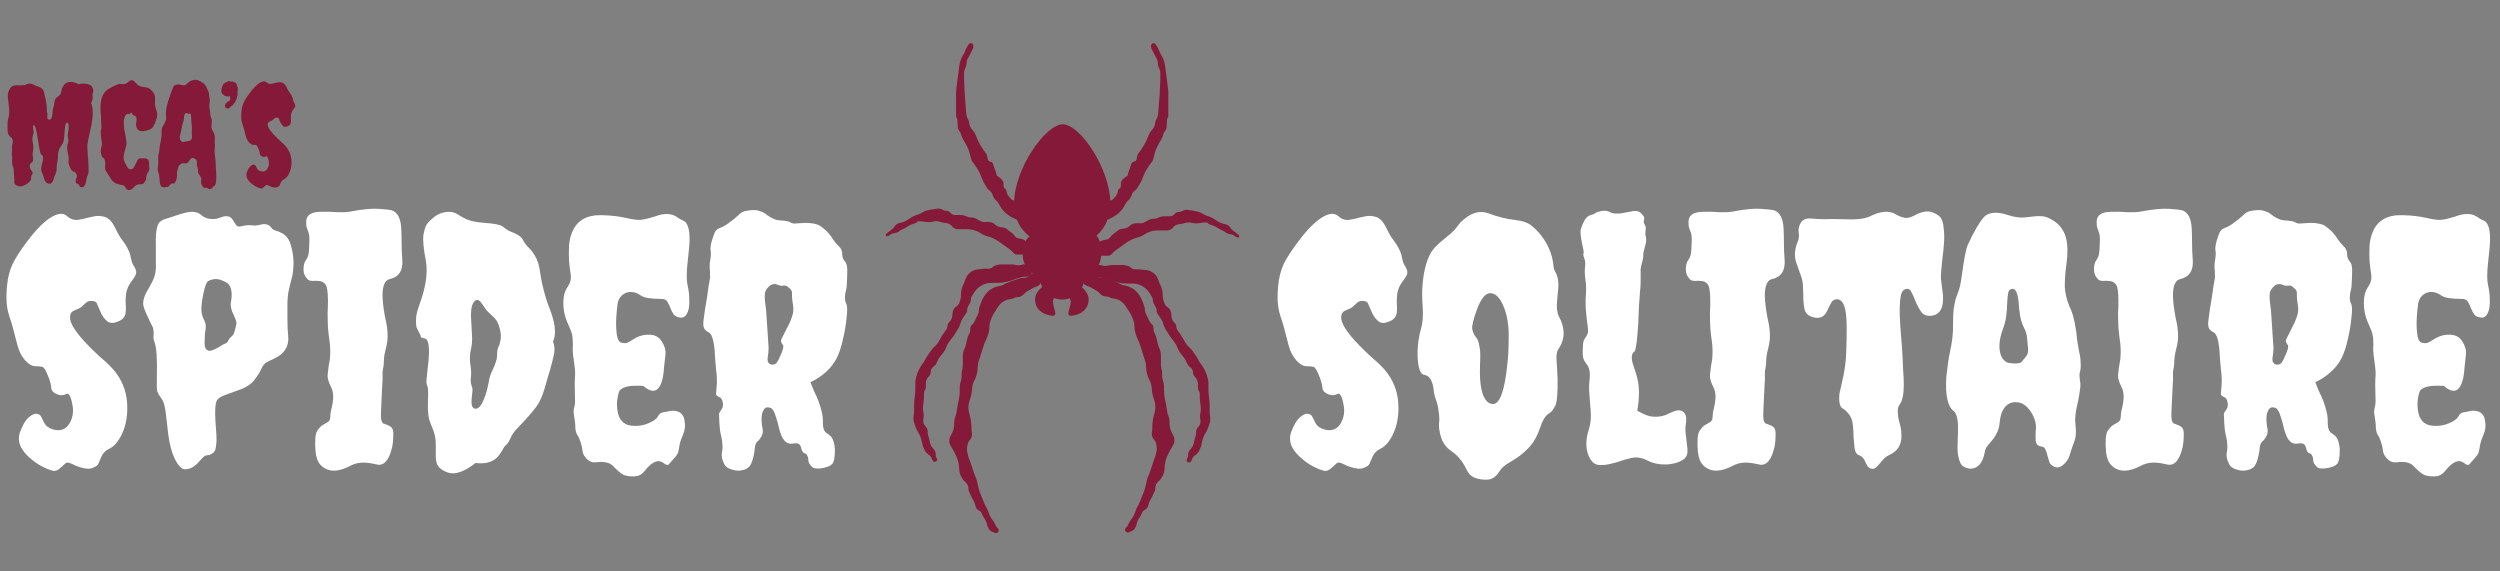 <svg width="350" height="80" viewBox="0 0 350 80" fill="none" xmlns="http://www.w3.org/2000/svg">
<rect x="0" y="0" width="350" height="80" fill="#808080" stroke="none"/>
<g id="Navbar Logo">
<g id="spider">
<path id="lower-body" d="M155.445 28.461C155.445 33.232 151.227 34.681 148.793 34.681C146.36 34.681 141.969 33.232 141.969 28.461C141.969 23.69 146.36 17.403 148.793 17.403C151.227 17.403 155.445 23.69 155.445 28.461Z" fill="#851939"/>
<path id="upper-body" d="M154.149 35.728C154.149 37.875 151.894 39.616 148.793 39.616C145.692 39.616 143.178 37.875 143.178 35.728C143.178 33.581 144.128 31.495 148.793 33.223C153.976 31.15 154.149 33.581 154.149 35.728Z" fill="#851939"/>
<path id="left-tooth" d="M147.411 42.196C147.411 43.341 148.613 44.728 146.461 44.011C145.683 43.751 144.906 43.082 144.906 41.937C144.906 40.792 146.207 39.691 147.065 39.691C147.924 39.691 147.757 40.987 147.411 42.196Z" fill="#851939"/>
<path id="right-tooth" d="M149.905 42.196C149.905 43.341 148.703 44.728 150.856 44.011C151.633 43.751 152.411 43.082 152.411 41.937C152.411 40.792 151.11 39.691 150.251 39.691C149.392 39.691 149.56 40.987 149.905 42.196Z" fill="#851939"/>
<circle id="head" cx="148.707" cy="38.827" r="3.11" fill="#851939"/>
<path id="right-leg-4" d="M156.209 27.461L155.865 27.848C155.761 27.965 155.621 28.046 155.467 28.076C155.339 28.102 155.221 28.161 155.126 28.249C154.825 28.531 154.408 28.948 154.408 29.065C154.408 29.182 154.49 29.838 154.55 30.301C154.57 30.448 154.655 30.579 154.783 30.655C154.926 30.741 155.104 30.748 155.253 30.673L155.877 30.361L156.254 30.11C156.52 29.933 156.76 29.72 156.967 29.478C157.104 29.318 157.226 29.147 157.332 28.966L157.652 28.416C157.735 28.274 157.842 28.148 157.969 28.042L157.98 28.032C158.186 27.861 158.337 27.633 158.414 27.376L158.444 27.277C158.516 27.037 158.669 26.83 158.877 26.691C159.006 26.605 159.115 26.492 159.197 26.36L159.562 25.766C159.697 25.547 159.811 25.317 159.904 25.077L160.018 24.785C160.251 24.185 160.557 23.616 160.935 23.097C161.124 22.837 161.285 22.62 161.319 22.586C161.388 22.517 161.521 22.039 161.579 21.809C161.693 21.237 161.9 20.688 162.193 20.183L162.552 19.561C162.652 19.39 162.733 19.209 162.796 19.021L162.898 18.715C162.939 18.59 163.003 18.474 163.085 18.371C163.229 18.191 163.314 17.971 163.327 17.74L163.384 16.773C163.39 16.676 163.421 16.583 163.474 16.503C163.534 16.414 163.565 16.309 163.565 16.202V15.071V12.825L163.393 11.356L163.133 9.369C163.077 8.8 162.898 8.249 162.61 7.755L162.442 7.469L162.097 6.691L161.788 6.196C161.713 6.077 161.575 6.015 161.436 6.038C161.269 6.066 161.147 6.211 161.147 6.38V6.559C161.147 6.646 161.167 6.731 161.206 6.809L161.665 7.728L161.921 8.189C162.036 8.396 162.097 8.63 162.097 8.867C162.097 9.084 162.147 9.297 162.244 9.491L162.27 9.542C162.383 9.769 162.442 10.02 162.442 10.274V11.27C162.414 11.846 162.356 13.032 162.356 13.17C162.356 13.308 162.298 13.976 162.27 14.293L162.123 16.051C162.106 16.258 162.036 16.457 161.921 16.63C161.81 16.797 161.741 16.989 161.721 17.189L161.714 17.26C161.682 17.578 161.551 17.877 161.339 18.116L161.211 18.259C161.054 18.436 160.928 18.638 160.838 18.857L160.576 19.492C160.438 19.826 160.271 20.148 160.077 20.453L159.764 20.945L159.389 21.445C159.295 21.571 159.231 21.716 159.203 21.871L159.131 22.268C159.097 22.458 158.944 22.605 158.753 22.632C158.579 22.657 158.437 22.78 158.385 22.947C158.292 23.245 158.174 23.607 158.123 23.709C158.037 23.882 157.864 24.487 157.864 24.573C157.864 24.606 157.801 24.652 157.719 24.698C157.537 24.8 157.361 24.915 157.225 25.074L157.124 25.192C156.988 25.35 156.914 25.552 156.914 25.761V26.083C156.914 26.217 156.838 26.339 156.718 26.399C156.623 26.446 156.555 26.534 156.532 26.638L156.456 26.977C156.416 27.157 156.331 27.324 156.209 27.461Z" fill="#851939"/>
<path id="right-leg-3" d="M154.55 33.597L154.294 33.682C154.198 33.714 154.107 33.76 154.025 33.819C153.728 34.031 153.568 34.387 153.606 34.75L153.672 35.374C153.698 35.618 153.904 35.804 154.149 35.804H155.186C155.561 35.804 155.773 35.347 156.079 35.129L156.827 34.594L157.777 33.903L158.329 33.602C158.594 33.458 158.876 33.348 159.168 33.275L159.229 33.26C159.583 33.171 159.92 33.022 160.223 32.82C160.435 32.679 160.663 32.563 160.902 32.477L160.927 32.467C161.301 32.331 161.696 32.262 162.093 32.262H162.183H163.368C163.711 32.262 164.034 32.103 164.244 31.833C164.419 31.609 164.672 31.46 164.952 31.417L165.462 31.339C165.579 31.321 165.695 31.291 165.806 31.249C166.147 31.121 166.519 31.104 166.869 31.2L166.919 31.213C167.158 31.278 167.406 31.296 167.651 31.265L167.971 31.225C168.317 31.168 169.025 31.087 169.094 31.225C169.163 31.363 169.411 31.456 169.526 31.484L169.71 31.537C169.989 31.616 170.251 31.743 170.487 31.912C170.652 32.029 170.831 32.126 171.017 32.208C171.304 32.337 171.635 32.506 171.686 32.607C171.696 32.628 171.715 32.644 171.74 32.656C172.105 32.83 172.562 32.766 172.869 33.029L172.951 33.099C172.971 33.117 172.994 33.132 173.018 33.144L173.204 33.237C173.34 33.305 173.5 33.206 173.5 33.054C173.5 32.99 173.47 32.93 173.42 32.891L172.546 32.219C172.434 32.133 172.341 32.026 172.271 31.904C172.119 31.637 171.859 31.45 171.557 31.39L171.328 31.344C171.221 31.322 171.117 31.29 171.017 31.247L170.864 31.181C170.664 31.096 170.473 30.989 170.294 30.864L170.191 30.792C169.865 30.564 169.507 30.384 169.129 30.258L168.958 30.201C168.762 30.135 168.573 30.047 168.398 29.937C168.116 29.761 167.803 29.64 167.476 29.58L167.021 29.497L166.289 29.385C166.036 29.346 165.777 29.394 165.554 29.521L165.485 29.56C165.359 29.632 165.217 29.67 165.072 29.67C164.829 29.67 164.597 29.776 164.439 29.961L164.429 29.973C164.265 30.164 164.025 30.275 163.772 30.275H163.041C162.76 30.275 162.483 30.334 162.226 30.448L162.122 30.494C161.935 30.577 161.732 30.62 161.527 30.62C161.277 30.62 161.032 30.684 160.814 30.805L160.369 31.052L160.184 31.145C159.968 31.253 159.722 31.29 159.483 31.25C159.383 31.234 159.281 31.23 159.181 31.24L158.909 31.267C158.624 31.296 158.358 31.422 158.156 31.624C157.966 31.814 157.72 31.937 157.455 31.975L157.053 32.032C156.794 32.069 156.555 32.189 156.37 32.374C156.329 32.414 156.286 32.452 156.24 32.486L155.755 32.85C155.664 32.918 155.584 33 155.518 33.093L155.415 33.237C155.271 33.438 155.039 33.558 154.792 33.558C154.709 33.558 154.628 33.571 154.55 33.597Z" fill="#851939"/>
<path id="right-leg-2" d="M153.909 37.099H153.825C153.539 37.099 153.269 37.232 153.095 37.459L153.002 37.58C152.732 37.93 152.81 38.434 153.171 38.687C153.302 38.778 153.457 38.827 153.616 38.827H153.856C153.993 38.827 154.129 38.846 154.261 38.881L155.013 39.086L155.366 39.228C155.706 39.364 156.057 39.471 156.415 39.547C156.861 39.643 157.316 39.691 157.773 39.691H158.526C158.66 39.691 158.794 39.701 158.927 39.72C159.58 39.813 160.18 40.131 160.623 40.619L160.635 40.631C160.745 40.753 160.845 40.884 160.933 41.023L161.257 41.531C161.354 41.684 161.405 41.86 161.405 42.041C161.405 42.2 161.445 42.356 161.521 42.495L161.814 43.031C161.886 43.164 161.924 43.312 161.924 43.463C161.924 43.65 161.982 43.833 162.092 43.986L162.356 44.356L162.599 44.745C162.724 44.945 162.817 45.164 162.874 45.393C162.931 45.622 163.024 45.84 163.149 46.04L163.824 47.12L164.399 47.867C164.591 48.117 164.743 48.394 164.85 48.69C164.972 49.023 165.15 49.333 165.377 49.606L165.667 49.953C165.82 50.137 165.948 50.341 166.047 50.559L166.209 50.914C166.288 51.089 166.41 51.241 166.563 51.356L166.667 51.434C166.89 51.601 167.021 51.863 167.021 52.141C167.021 52.357 167.1 52.566 167.244 52.727L167.366 52.865C167.589 53.116 167.712 53.439 167.712 53.774V54.334C167.712 54.474 167.757 54.61 167.841 54.722C167.925 54.835 167.971 54.971 167.971 55.111V55.846L168.102 57.023C168.13 57.273 168.116 57.526 168.061 57.771L168.042 57.859C167.995 58.07 167.987 58.288 168.017 58.501L168.068 58.858C168.116 59.191 168.004 59.528 167.766 59.765C167.565 59.966 167.453 60.238 167.453 60.521V60.637C167.453 60.782 167.429 60.926 167.383 61.064L167.28 61.374L167.115 62.09C167.053 62.357 166.925 62.605 166.743 62.81L166.603 62.968C166.427 63.166 166.33 63.421 166.33 63.686V63.848C166.33 63.925 166.31 64.001 166.272 64.069L166.171 64.252C166.048 64.472 166.208 64.743 166.46 64.743C166.591 64.743 166.709 64.666 166.762 64.547L166.922 64.188C166.987 64.043 167.088 63.916 167.215 63.82L167.383 63.694C167.599 63.532 167.776 63.322 167.891 63.078C167.995 62.859 168.102 62.623 168.144 62.497C168.178 62.395 168.227 62.163 168.276 61.912C168.366 61.444 168.535 60.995 168.79 60.593C168.935 60.366 169.053 60.123 169.142 59.87L169.31 59.394C169.451 58.994 169.482 58.563 169.399 58.148C169.368 57.995 169.353 57.841 169.353 57.686V56.846C169.353 56.468 169.326 56.089 169.273 55.715L169.261 55.631C169.207 55.256 169.18 54.878 169.18 54.499V53.513C169.067 52.607 168.719 51.747 168.172 51.017L167.971 50.749L167.539 49.971L166.963 49.14C166.829 48.946 166.672 48.77 166.494 48.614C166.214 48.37 165.985 48.072 165.818 47.739L165.725 47.552L165.293 46.861L164.823 46.19C164.735 46.065 164.688 45.915 164.688 45.762C164.688 45.58 164.621 45.404 164.5 45.267L164.343 45.09C164.12 44.84 163.997 44.517 163.997 44.181V44.165C163.997 44.062 163.986 43.96 163.963 43.859L163.919 43.661C163.859 43.387 163.69 43.149 163.452 43.001C163.246 42.872 163.091 42.675 163.014 42.444L162.895 42.087C162.824 41.873 162.788 41.65 162.788 41.425V41.283C162.788 40.86 162.697 40.442 162.522 40.057L162.356 39.691L162.116 39.067C161.99 38.74 161.78 38.453 161.506 38.234C161.215 38.001 160.863 37.855 160.492 37.814L159.505 37.704H158.913C158.684 37.704 158.463 37.613 158.301 37.451C158.185 37.334 158.037 37.253 157.877 37.218L157.558 37.147C157.417 37.115 157.272 37.099 157.127 37.099H156.309H155.787C155.617 37.099 155.447 37.116 155.281 37.15L155.058 37.194C154.801 37.245 154.536 37.235 154.284 37.163L154.21 37.142C154.112 37.114 154.011 37.099 153.909 37.099Z" fill="#851939"/>
<path id="right-leg-1" d="M153.199 38.482L153.136 38.419C152.955 38.238 152.709 38.136 152.453 38.136C152.318 38.136 152.185 38.164 152.061 38.219L151.992 38.25C151.675 38.391 151.471 38.705 151.471 39.052C151.471 39.188 151.503 39.323 151.564 39.444L151.588 39.494C151.733 39.783 151.998 39.995 152.312 40.074L152.348 40.083C152.454 40.11 152.556 40.151 152.65 40.205L153.112 40.469L153.51 40.696C153.647 40.774 153.774 40.871 153.886 40.983L154.097 41.194C154.296 41.393 154.567 41.505 154.848 41.505C155.013 41.505 155.176 41.544 155.324 41.617L155.395 41.653C155.542 41.727 155.702 41.774 155.866 41.792L155.967 41.803C156.249 41.835 156.521 41.926 156.764 42.072L156.821 42.106C157.109 42.279 157.356 42.514 157.543 42.794L157.777 43.147L158.156 43.741C158.306 43.978 158.433 44.229 158.533 44.49L158.634 44.752C158.753 45.061 158.814 45.39 158.814 45.722C158.814 45.962 158.846 46.201 158.909 46.433L158.976 46.678C159.041 46.915 159.124 47.147 159.226 47.37L159.505 47.984L159.764 48.762L160.11 49.885L160.291 50.43C160.4 50.755 160.455 51.096 160.455 51.44C160.455 51.783 160.511 52.124 160.619 52.45L160.728 52.776C160.776 52.922 160.839 53.062 160.915 53.195C161.068 53.462 161.166 53.757 161.204 54.062L161.233 54.291L161.27 54.7C161.303 55.059 161.381 55.413 161.502 55.752L161.571 55.946C161.69 56.28 161.751 56.631 161.751 56.986C161.751 57.318 161.698 57.648 161.593 57.963L161.581 57.998C161.522 58.175 161.478 58.357 161.449 58.542L161.376 59.018C161.338 59.264 161.319 59.512 161.319 59.761V59.982C161.319 60.104 161.309 60.225 161.289 60.346L161.265 60.492C161.244 60.619 161.242 60.748 161.26 60.875L161.272 60.958C161.303 61.172 161.402 61.371 161.555 61.524C161.683 61.652 161.774 61.813 161.818 61.989L161.89 62.275C161.969 62.592 161.972 62.922 161.899 63.24L161.751 63.88L161.492 64.571L161.233 65.348L160.952 66.189C160.909 66.32 160.857 66.446 160.795 66.569C160.684 66.791 160.602 67.026 160.551 67.269L160.418 67.901C160.328 68.329 160.196 68.747 160.023 69.149L159.419 70.618L159.272 70.875C159.14 71.106 159.031 71.35 158.947 71.602L158.905 71.726C158.788 72.079 158.611 72.409 158.382 72.703L158.285 72.829C158.177 72.967 158.088 73.118 158.019 73.279L157.907 73.541C157.878 73.607 157.837 73.668 157.786 73.719L157.619 73.886C157.438 74.067 157.478 74.371 157.701 74.499C157.804 74.557 157.928 74.566 158.038 74.522L158.365 74.391C158.6 74.297 158.796 74.127 158.921 73.907L158.969 73.824C159.038 73.703 159.089 73.572 159.119 73.436L159.147 73.31C159.212 73.016 159.336 72.737 159.511 72.492L159.576 72.401C159.644 72.307 159.702 72.206 159.749 72.1L159.904 71.751C159.981 71.578 160.12 71.44 160.295 71.365C160.505 71.275 160.663 71.094 160.724 70.872L160.835 70.463C160.87 70.336 160.919 70.214 160.983 70.1L161.319 69.495L161.647 68.773C161.716 68.623 161.751 68.459 161.751 68.293C161.751 67.959 161.896 67.641 162.147 67.421L162.276 67.308C162.386 67.211 162.482 67.1 162.561 66.976L162.65 66.836C162.909 66.429 163.047 65.955 163.047 65.472C163.047 65.332 163.059 65.192 163.082 65.054L163.108 64.894C163.182 64.451 163.322 64.021 163.523 63.619L163.738 63.188L164.253 62.288C164.368 62.086 164.429 61.856 164.429 61.623C164.429 61.403 164.375 61.186 164.271 60.992L164.084 60.64C163.857 60.215 163.738 59.74 163.738 59.258V59.025C163.738 58.751 163.683 58.48 163.575 58.229C163.511 58.08 163.466 57.925 163.439 57.765L163.22 56.45L163.081 55.801C163.001 55.429 162.961 55.049 162.961 54.667V54.055C162.961 53.811 162.917 53.569 162.831 53.34C162.745 53.112 162.701 52.87 162.701 52.626V52.273C162.701 52.064 162.672 51.856 162.615 51.656C162.558 51.455 162.529 51.248 162.529 51.039V49.711C162.529 49.371 162.45 49.035 162.298 48.731C162.222 48.579 162.163 48.419 162.125 48.254L161.896 47.283C161.857 47.118 161.799 46.957 161.723 46.805L161.607 46.572C161.531 46.421 161.492 46.255 161.492 46.087V45.945C161.492 45.705 161.383 45.478 161.196 45.328C161.106 45.257 161.034 45.167 160.982 45.065L160.42 43.94C160.33 43.759 160.283 43.56 160.283 43.358C160.283 43.218 160.26 43.079 160.216 42.946L160.019 42.357C159.907 42.021 159.751 41.702 159.555 41.407L159.458 41.262C159.261 40.966 159.012 40.707 158.725 40.498C158.385 40.251 157.997 40.078 157.586 39.989L157.202 39.907C157.068 39.879 156.942 39.825 156.828 39.749C156.77 39.711 156.708 39.678 156.644 39.651L155.704 39.259L154.639 38.904C154.486 38.853 154.326 38.827 154.165 38.827H154.033C153.72 38.827 153.42 38.703 153.199 38.482Z" fill="#851939"/>
<path id="left-leg-4" d="M141.205 27.461L141.548 27.848C141.653 27.965 141.793 28.046 141.947 28.076C142.074 28.102 142.192 28.161 142.287 28.249C142.589 28.531 143.005 28.948 143.005 29.065C143.005 29.182 142.923 29.838 142.863 30.301C142.844 30.448 142.758 30.579 142.631 30.655C142.487 30.741 142.31 30.748 142.161 30.673L141.537 30.361L141.159 30.11C140.894 29.933 140.654 29.72 140.446 29.478C140.31 29.318 140.188 29.147 140.082 28.966L139.761 28.416C139.679 28.274 139.571 28.148 139.445 28.042L139.433 28.032C139.227 27.861 139.077 27.633 139 27.376L138.97 27.277C138.898 27.037 138.745 26.83 138.536 26.691C138.407 26.605 138.298 26.492 138.217 26.36L137.851 25.766C137.717 25.547 137.602 25.317 137.509 25.077L137.395 24.785C137.162 24.185 136.857 23.616 136.478 23.097C136.289 22.837 136.128 22.62 136.094 22.586C136.025 22.517 135.893 22.039 135.835 21.809C135.721 21.237 135.513 20.688 135.221 20.183L134.861 19.561C134.762 19.39 134.68 19.209 134.618 19.021L134.516 18.715C134.474 18.59 134.411 18.474 134.329 18.371C134.185 18.191 134.1 17.971 134.086 17.74L134.03 16.773C134.024 16.676 133.993 16.583 133.939 16.503C133.88 16.414 133.848 16.309 133.848 16.202V15.071V12.825L134.021 11.356L134.28 9.369C134.337 8.8 134.516 8.249 134.804 7.755L134.971 7.469L135.317 6.691L135.626 6.196C135.7 6.077 135.839 6.015 135.977 6.038C136.144 6.066 136.267 6.211 136.267 6.38V6.559C136.267 6.646 136.247 6.731 136.208 6.809L135.749 7.728L135.492 8.189C135.377 8.396 135.317 8.63 135.317 8.867C135.317 9.084 135.266 9.297 135.169 9.491L135.144 9.542C135.03 9.769 134.971 10.02 134.971 10.274V11.27C135 11.846 135.058 13.032 135.058 13.17C135.058 13.308 135.115 13.976 135.144 14.293L135.29 16.051C135.308 16.258 135.377 16.457 135.493 16.63C135.604 16.797 135.673 16.989 135.693 17.189L135.7 17.26C135.732 17.578 135.863 17.877 136.075 18.116L136.202 18.259C136.36 18.436 136.486 18.638 136.576 18.857L136.837 19.492C136.975 19.826 137.142 20.148 137.336 20.453L137.649 20.945L138.025 21.445C138.119 21.571 138.182 21.716 138.21 21.871L138.282 22.268C138.317 22.458 138.469 22.605 138.661 22.632C138.834 22.657 138.977 22.78 139.029 22.947C139.122 23.245 139.239 23.607 139.291 23.709C139.377 23.882 139.55 24.487 139.55 24.573C139.55 24.606 139.613 24.652 139.694 24.698C139.876 24.8 140.053 24.915 140.188 25.074L140.289 25.192C140.425 25.35 140.5 25.552 140.5 25.761V26.083C140.5 26.217 140.576 26.339 140.695 26.399C140.79 26.446 140.859 26.534 140.882 26.638L140.957 26.977C140.997 27.157 141.083 27.324 141.205 27.461Z" fill="#851939"/>
<path id="left-leg-3" d="M142.95 33.424L143.206 33.509C143.302 33.541 143.393 33.587 143.475 33.646C143.772 33.858 143.932 34.214 143.894 34.577L143.828 35.201C143.802 35.446 143.596 35.631 143.351 35.631H142.314C141.939 35.631 141.727 35.174 141.421 34.956L140.673 34.422L139.723 33.73L139.171 33.429C138.906 33.285 138.624 33.175 138.332 33.102L138.271 33.087C137.917 32.998 137.58 32.849 137.277 32.647C137.065 32.506 136.837 32.391 136.598 32.304L136.573 32.294C136.199 32.158 135.804 32.089 135.407 32.089H135.317H134.132C133.789 32.089 133.466 31.931 133.256 31.66C133.081 31.436 132.828 31.288 132.548 31.244L132.038 31.166C131.921 31.148 131.805 31.118 131.694 31.076C131.353 30.948 130.981 30.931 130.631 31.027L130.581 31.04C130.342 31.105 130.094 31.123 129.849 31.092L129.529 31.052C129.183 30.995 128.475 30.914 128.406 31.052C128.337 31.191 128.089 31.283 127.974 31.311L127.79 31.364C127.511 31.444 127.249 31.57 127.013 31.739C126.848 31.857 126.669 31.953 126.483 32.036C126.196 32.164 125.865 32.333 125.814 32.435C125.804 32.456 125.785 32.471 125.76 32.483C125.395 32.657 124.938 32.593 124.631 32.856L124.549 32.926C124.529 32.944 124.506 32.959 124.482 32.971L124.296 33.064C124.16 33.132 124 33.033 124 32.881C124 32.817 124.03 32.757 124.08 32.719L124.954 32.046C125.066 31.96 125.159 31.853 125.229 31.731C125.381 31.465 125.641 31.277 125.943 31.217L126.172 31.171C126.279 31.149 126.383 31.117 126.483 31.074L126.636 31.009C126.836 30.923 127.027 30.817 127.206 30.692L127.309 30.62C127.635 30.391 127.993 30.211 128.371 30.085L128.542 30.028C128.738 29.962 128.927 29.874 129.102 29.764C129.384 29.588 129.697 29.467 130.024 29.407L130.479 29.325L131.211 29.212C131.464 29.173 131.723 29.221 131.946 29.348L132.015 29.388C132.141 29.459 132.283 29.497 132.428 29.497C132.671 29.497 132.903 29.604 133.061 29.788L133.071 29.8C133.235 29.992 133.475 30.102 133.728 30.102H134.459C134.74 30.102 135.017 30.161 135.274 30.275L135.378 30.321C135.565 30.405 135.768 30.448 135.973 30.448C136.223 30.448 136.468 30.511 136.686 30.632L137.131 30.88L137.316 30.972C137.532 31.08 137.778 31.117 138.017 31.078C138.117 31.061 138.219 31.058 138.319 31.068L138.591 31.095C138.876 31.123 139.142 31.249 139.344 31.451C139.534 31.641 139.78 31.764 140.045 31.802L140.447 31.859C140.706 31.896 140.945 32.016 141.13 32.201C141.171 32.242 141.214 32.279 141.26 32.313L141.745 32.677C141.836 32.745 141.916 32.827 141.982 32.92L142.085 33.064C142.229 33.265 142.461 33.385 142.708 33.385C142.791 33.385 142.872 33.398 142.95 33.424Z" fill="#851939"/>
<path id="left-leg-2" d="M143.418 37.013H143.502C143.788 37.013 144.058 37.146 144.232 37.373L144.326 37.494C144.595 37.844 144.517 38.348 144.156 38.601C144.026 38.692 143.87 38.741 143.712 38.741H143.471C143.334 38.741 143.198 38.759 143.066 38.795L142.314 39L141.961 39.141C141.621 39.277 141.27 39.384 140.912 39.461C140.466 39.556 140.011 39.605 139.554 39.605H138.801C138.667 39.605 138.533 39.614 138.4 39.633C137.747 39.727 137.148 40.044 136.704 40.532L136.693 40.545C136.582 40.667 136.482 40.797 136.394 40.936L136.07 41.445C135.973 41.597 135.922 41.774 135.922 41.954C135.922 42.113 135.882 42.269 135.806 42.409L135.513 42.945C135.441 43.077 135.403 43.226 135.403 43.376C135.403 43.564 135.345 43.747 135.236 43.9L134.971 44.27L134.728 44.659C134.603 44.859 134.51 45.077 134.453 45.306C134.396 45.535 134.303 45.754 134.178 45.954L133.503 47.034L132.928 47.781C132.737 48.03 132.584 48.308 132.477 48.603C132.355 48.937 132.177 49.247 131.95 49.519L131.66 49.867C131.507 50.051 131.379 50.254 131.28 50.472L131.119 50.828C131.039 51.003 130.917 51.155 130.764 51.27L130.66 51.348C130.437 51.514 130.307 51.776 130.307 52.054C130.307 52.271 130.227 52.479 130.083 52.641L129.961 52.779C129.738 53.029 129.615 53.353 129.615 53.688V54.247C129.615 54.388 129.57 54.524 129.486 54.636C129.402 54.748 129.356 54.885 129.356 55.025V55.759L129.225 56.937C129.198 57.187 129.211 57.439 129.266 57.685L129.285 57.773C129.332 57.984 129.341 58.201 129.31 58.415L129.259 58.772C129.211 59.105 129.324 59.441 129.561 59.679C129.762 59.88 129.875 60.151 129.875 60.435V60.551C129.875 60.696 129.898 60.84 129.944 60.977L130.047 61.288L130.213 62.004C130.274 62.271 130.402 62.518 130.584 62.723L130.725 62.881C130.9 63.079 130.998 63.335 130.998 63.599V63.762C130.998 63.839 131.017 63.915 131.055 63.982L131.156 64.165C131.279 64.386 131.119 64.657 130.867 64.657C130.736 64.657 130.618 64.58 130.565 64.46L130.405 64.102C130.341 63.956 130.24 63.829 130.112 63.734L129.944 63.608C129.728 63.446 129.551 63.236 129.436 62.992C129.332 62.773 129.225 62.536 129.183 62.411C129.149 62.309 129.1 62.076 129.052 61.825C128.962 61.358 128.793 60.908 128.537 60.507C128.393 60.279 128.274 60.037 128.185 59.783L128.017 59.307C127.876 58.907 127.845 58.477 127.928 58.061C127.959 57.909 127.974 57.754 127.974 57.599V56.76C127.974 56.381 128.001 56.003 128.054 55.628L128.066 55.544C128.12 55.17 128.147 54.792 128.147 54.413V53.427C128.26 52.521 128.608 51.66 129.155 50.93L129.356 50.662L129.788 49.885L130.364 49.053C130.498 48.86 130.655 48.683 130.833 48.528C131.113 48.283 131.342 47.986 131.509 47.653L131.602 47.466L132.034 46.775L132.504 46.103C132.592 45.978 132.639 45.829 132.639 45.676C132.639 45.493 132.706 45.317 132.827 45.181L132.985 45.004C133.207 44.754 133.33 44.43 133.33 44.095V44.079C133.33 43.976 133.341 43.873 133.364 43.773L133.408 43.575C133.469 43.301 133.637 43.063 133.875 42.914C134.081 42.785 134.236 42.588 134.313 42.358L134.432 42C134.503 41.787 134.539 41.563 134.539 41.338V41.197C134.539 40.774 134.63 40.356 134.805 39.971L134.971 39.605L135.212 38.98C135.337 38.654 135.547 38.367 135.821 38.148C136.112 37.914 136.464 37.769 136.836 37.727L137.822 37.618H138.414C138.643 37.618 138.864 37.527 139.026 37.364C139.143 37.248 139.29 37.167 139.451 37.131L139.769 37.06C139.911 37.029 140.055 37.013 140.2 37.013H141.019H141.541C141.71 37.013 141.88 37.03 142.047 37.063L142.269 37.108C142.526 37.159 142.791 37.148 143.043 37.076L143.117 37.055C143.215 37.027 143.316 37.013 143.418 37.013Z" fill="#851939"/>
<path id="left-leg-1" d="M144.128 38.568L144.191 38.505C144.372 38.324 144.618 38.222 144.874 38.222C145.009 38.222 145.142 38.251 145.266 38.306L145.335 38.336C145.652 38.477 145.856 38.792 145.856 39.138C145.856 39.275 145.824 39.409 145.763 39.531L145.739 39.58C145.594 39.87 145.33 40.082 145.015 40.16L144.979 40.17C144.873 40.196 144.771 40.237 144.677 40.291L144.215 40.555L143.817 40.782C143.68 40.861 143.553 40.957 143.441 41.069L143.23 41.28C143.031 41.48 142.761 41.592 142.479 41.592C142.314 41.592 142.151 41.63 142.003 41.704L141.933 41.739C141.785 41.813 141.626 41.86 141.462 41.878L141.36 41.89C141.078 41.921 140.806 42.013 140.563 42.159L140.506 42.193C140.218 42.366 139.971 42.601 139.785 42.881L139.55 43.233L139.171 43.828C139.021 44.064 138.894 44.315 138.794 44.577L138.693 44.838C138.574 45.148 138.513 45.476 138.513 45.808C138.513 46.048 138.481 46.288 138.418 46.519L138.351 46.764C138.286 47.001 138.203 47.233 138.101 47.457L137.822 48.071L137.563 48.848L137.217 49.971L137.036 50.516C136.927 50.842 136.872 51.183 136.872 51.526C136.872 51.87 136.816 52.211 136.708 52.536L136.599 52.862C136.551 53.008 136.488 53.148 136.412 53.281C136.259 53.548 136.161 53.843 136.123 54.148L136.094 54.377L136.057 54.786C136.024 55.146 135.947 55.499 135.825 55.839L135.756 56.033C135.637 56.366 135.576 56.718 135.576 57.072C135.576 57.404 135.63 57.734 135.735 58.049L135.746 58.084C135.805 58.262 135.849 58.444 135.878 58.629L135.951 59.105C135.989 59.35 136.008 59.599 136.008 59.847V60.068C136.008 60.19 136.018 60.312 136.038 60.432L136.062 60.579C136.084 60.705 136.085 60.834 136.067 60.961L136.055 61.044C136.024 61.258 135.925 61.457 135.772 61.61C135.644 61.739 135.553 61.899 135.509 62.075L135.437 62.361C135.358 62.678 135.355 63.009 135.428 63.327L135.576 63.966L135.835 64.657L136.094 65.435L136.375 66.276C136.418 66.406 136.471 66.533 136.532 66.656C136.643 66.877 136.725 67.112 136.776 67.355L136.909 67.987C136.999 68.415 137.131 68.833 137.304 69.236L137.908 70.704L138.055 70.961C138.187 71.192 138.296 71.436 138.381 71.689L138.422 71.812C138.539 72.165 138.716 72.496 138.945 72.789L139.042 72.915C139.15 73.053 139.239 73.204 139.308 73.365L139.42 73.627C139.449 73.694 139.49 73.754 139.541 73.805L139.708 73.973C139.89 74.154 139.849 74.458 139.626 74.585C139.523 74.644 139.399 74.652 139.289 74.608L138.962 74.477C138.727 74.383 138.531 74.213 138.406 73.994L138.359 73.911C138.289 73.789 138.239 73.658 138.208 73.522L138.18 73.396C138.115 73.102 137.991 72.824 137.816 72.579L137.751 72.488C137.683 72.393 137.625 72.292 137.578 72.186L137.423 71.838C137.346 71.664 137.207 71.527 137.033 71.452C136.822 71.362 136.664 71.18 136.603 70.959L136.492 70.549C136.457 70.423 136.408 70.301 136.344 70.186L136.008 69.581L135.68 68.86C135.611 68.709 135.576 68.545 135.576 68.38C135.576 68.045 135.432 67.727 135.18 67.507L135.051 67.394C134.941 67.298 134.845 67.186 134.766 67.062L134.677 66.923C134.418 66.515 134.28 66.042 134.28 65.558C134.28 65.418 134.269 65.279 134.246 65.141L134.219 64.98C134.145 64.537 134.005 64.107 133.804 63.705L133.589 63.275L133.075 62.374C132.959 62.172 132.898 61.943 132.898 61.709C132.898 61.489 132.952 61.273 133.056 61.079L133.243 60.726C133.47 60.301 133.589 59.826 133.589 59.344V59.111C133.589 58.837 133.645 58.567 133.752 58.315C133.816 58.167 133.862 58.011 133.888 57.852L134.107 56.537L134.246 55.888C134.326 55.515 134.367 55.135 134.367 54.754V54.141C134.367 53.897 134.41 53.655 134.496 53.427C134.582 53.198 134.626 52.956 134.626 52.712V52.359C134.626 52.15 134.655 51.943 134.712 51.742C134.769 51.542 134.798 51.334 134.798 51.125V49.797C134.798 49.457 134.878 49.122 135.03 48.818C135.106 48.666 135.164 48.505 135.203 48.34L135.431 47.369C135.47 47.204 135.528 47.044 135.604 46.892L135.721 46.658C135.796 46.508 135.835 46.342 135.835 46.173V46.032C135.835 45.791 135.944 45.565 136.132 45.415C136.221 45.343 136.294 45.253 136.345 45.151L136.907 44.026C136.998 43.845 137.045 43.646 137.045 43.444C137.045 43.304 137.067 43.165 137.111 43.033L137.308 42.443C137.42 42.107 137.576 41.788 137.772 41.493L137.869 41.348C138.067 41.052 138.315 40.793 138.603 40.584C138.942 40.337 139.33 40.164 139.741 40.076L140.125 39.993C140.259 39.965 140.386 39.911 140.499 39.836C140.557 39.797 140.619 39.764 140.683 39.737L141.623 39.346L142.688 38.99C142.841 38.94 143.001 38.914 143.162 38.914H143.294C143.607 38.914 143.907 38.789 144.128 38.568Z" fill="#851939"/>
</g>
<path id="sp&#196;&#177;der" d="M18.961 37.672C19.055 37.859 19.086 38.062 19.055 38.281C19.023 38.5 18.805 38.875 18.398 39.406C17.992 39.938 17.742 40.516 17.648 41.141C17.586 41.734 17.57 42.234 17.602 42.641C17.633 43.016 17.633 43.344 17.602 43.625C17.57 44.312 17.195 44.781 16.477 45.031C15.852 45.281 15.367 45.266 15.023 44.984C14.68 44.703 14.398 44.344 14.18 43.906C13.961 43.438 13.789 43.047 13.664 42.734C13.57 42.391 13.398 42.203 13.148 42.172C12.711 42.078 12.367 42.125 12.117 42.312C11.898 42.5 11.727 42.656 11.602 42.781C11.352 43.031 11.086 43.203 10.805 43.297C10.555 43.391 10.352 43.484 10.195 43.578C9.883 43.797 9.758 44.156 9.82 44.656C9.945 45.625 11.023 47.094 13.055 49.062C13.43 49.438 13.867 49.844 14.367 50.281C14.898 50.719 15.414 51.219 15.914 51.781C17.039 53.125 17.664 54.641 17.789 56.328C17.914 58.047 17.664 59.547 17.039 60.828C16.539 61.859 15.945 62.531 15.258 62.844C14.727 63.125 14.367 63.5 14.18 63.969C13.992 64.406 13.852 64.734 13.758 64.953C13.664 65.141 13.461 65.297 13.148 65.422C12.867 65.578 12.539 65.641 12.164 65.609C11.789 65.578 11.43 65.5 11.086 65.375C10.773 65.281 10.477 65.156 10.195 65C9.945 64.875 9.727 64.797 9.539 64.766C9.383 64.734 9.227 64.797 9.07 64.953C8.914 65.078 8.758 65.219 8.602 65.375C8.133 65.844 7.711 66.016 7.336 65.891C6.961 65.797 6.523 65.625 6.023 65.375C5.523 65.125 5.039 64.812 4.57 64.438C2.883 63.125 2.305 61.781 2.836 60.406C3.18 59.5 3.555 58.859 3.961 58.484C4.398 58.109 4.742 57.922 4.992 57.922C5.398 57.922 5.664 58.078 5.789 58.391C5.945 58.672 6.07 58.922 6.164 59.141C6.258 59.328 6.367 59.484 6.492 59.609C6.617 59.734 6.805 59.859 7.055 59.984C7.336 60.109 7.633 60.188 7.945 60.219C8.727 60.281 9.32 59.969 9.727 59.281C10.133 58.594 10.289 57.844 10.195 57.031C9.977 55.562 9.664 54.938 9.258 55.156C8.914 55.375 8.492 55.391 7.992 55.203C7.492 54.984 7.227 54.719 7.195 54.406C7.164 54.062 7.102 53.734 7.008 53.422C6.914 53.109 6.805 52.812 6.68 52.531C6.398 51.812 6.148 51.422 5.93 51.359C5.68 51.297 5.336 51.266 4.898 51.266C4.492 51.266 4.039 51 3.539 50.469C3.039 49.906 2.68 49.219 2.461 48.406C2.242 47.562 2.055 46.844 1.898 46.25C1.742 45.625 1.602 45.141 1.477 44.797C1.352 44.453 1.242 44.094 1.148 43.719C0.836 42.531 0.82 41 1.102 39.125C1.289 38.031 1.633 37.078 2.133 36.266C2.633 35.422 3.195 34.594 3.82 33.781C5.008 32.188 6.102 31.078 7.102 30.453C8.102 29.828 8.867 29.766 9.398 30.266C9.867 30.672 10.367 30.844 10.898 30.781C11.461 30.688 11.898 30.594 12.211 30.5L13.055 30.312C13.586 30.188 14.117 30.203 14.648 30.359C15.211 30.516 15.711 31.047 16.148 31.953C16.367 32.422 16.586 32.828 16.805 33.172C17.055 33.516 17.289 33.844 17.508 34.156C17.977 34.906 18.242 35.531 18.305 36.031C18.398 36.5 18.508 36.844 18.633 37.062C18.789 37.281 18.898 37.484 18.961 37.672ZM25.852 65.703C25.414 65.672 24.961 65.203 24.492 64.297C24.055 63.391 23.742 62.234 23.555 60.828C23.398 59.422 23.289 58.469 23.227 57.969C23.164 57.469 23.102 57.094 23.039 56.844C22.945 56.375 22.758 55.969 22.477 55.625C22.227 55.25 22.07 54.969 22.008 54.781C21.945 54.5 21.93 53.797 21.961 52.672C22.023 50.266 21.914 48.672 21.633 47.891C21.508 47.547 21.461 47.266 21.492 47.047C21.523 46.828 21.523 46.594 21.492 46.344C21.492 46.094 21.414 45.828 21.258 45.547C21.102 45.266 20.945 44.938 20.789 44.562C20.289 43.562 20.039 42.875 20.039 42.5C20.039 42.031 20.195 41.5 20.508 40.906C21.195 39.75 21.586 38.953 21.68 38.516C21.805 38.047 21.852 37.469 21.82 36.781C21.82 36.062 21.82 35.344 21.82 34.625C21.758 32.781 21.914 31.625 22.289 31.156C22.539 30.906 22.836 30.734 23.18 30.641C23.523 30.547 23.961 30.406 24.492 30.219C25.555 29.844 26.352 29.656 26.883 29.656C27.445 29.656 27.883 29.812 28.195 30.125C28.539 30.406 28.93 30.578 29.367 30.641C29.805 30.672 30.102 30.672 30.258 30.641C30.445 30.578 30.602 30.531 30.727 30.5C31.102 30.344 31.414 30.266 31.664 30.266C32.07 30.266 32.367 30.422 32.555 30.734C32.742 31.047 32.914 31.312 33.07 31.531C33.227 31.719 33.477 31.766 33.82 31.672C34.195 31.578 34.477 31.531 34.664 31.531C34.852 31.531 35.008 31.531 35.133 31.531C35.602 31.594 36.008 31.578 36.352 31.484C37.039 31.266 37.57 31.375 37.945 31.812C38.039 32.031 38.258 32.188 38.602 32.281C38.945 32.375 39.242 32.5 39.492 32.656C40.086 32.969 40.492 33.516 40.711 34.297C41.148 35.734 41.211 37.219 40.898 38.75C40.773 39.281 40.664 39.703 40.57 40.016C40.508 40.328 40.445 40.609 40.383 40.859C40.352 41.078 40.32 41.297 40.289 41.516C40.289 41.734 40.273 42 40.242 42.312C40.242 42.625 40.242 42.969 40.242 43.344V44.609C40.242 45.578 40.273 46.344 40.336 46.906C40.523 48.469 39.82 49.594 38.227 50.281C37.695 50.5 37.32 50.703 37.102 50.891C36.883 51.078 36.695 51.359 36.539 51.734C36.383 52.109 36.086 52.578 35.648 53.141C35.242 53.703 34.602 54.156 33.727 54.5C32.883 54.812 32.148 55.078 31.523 55.297C30.898 55.516 30.508 55.781 30.352 56.094C30.133 56.5 30.07 57.469 30.164 59C30.289 60.5 30.336 61.453 30.305 61.859C30.273 62.266 30.227 62.609 30.164 62.891C30.102 63.141 29.945 63.344 29.695 63.5C29.445 63.656 29.227 63.734 29.039 63.734C28.852 63.734 28.648 63.828 28.43 64.016C28.242 64.203 28.07 64.391 27.914 64.578C27.758 64.766 27.586 64.938 27.398 65.094C26.961 65.5 26.445 65.703 25.852 65.703ZM29.039 39.453C28.852 39.641 28.664 40.188 28.477 41.094C28.289 42 28.195 42.719 28.195 43.25C28.195 43.781 28.305 44.266 28.523 44.703C28.742 45.109 28.836 45.453 28.805 45.734C28.805 45.984 28.773 46.266 28.711 46.578C28.68 46.859 28.664 47.156 28.664 47.469C28.602 48.219 28.664 48.688 28.852 48.875C29.039 49.062 29.242 49.141 29.461 49.109C29.711 49.047 29.961 48.953 30.211 48.828C30.461 48.703 30.68 48.578 30.867 48.453C31.086 48.297 31.289 48.188 31.477 48.125C31.695 48.062 31.852 47.922 31.945 47.703C32.039 47.484 32.18 47.297 32.367 47.141C32.586 46.984 32.727 46.781 32.789 46.531C32.883 46.25 32.961 45.969 33.023 45.688C33.117 45.375 33.117 45.094 33.023 44.844C32.93 44.562 32.758 44.156 32.508 43.625C32.32 43.094 32.258 42.672 32.32 42.359C32.57 41.047 32.414 40.141 31.852 39.641C31.133 39.203 30.523 39.016 30.023 39.078C29.555 39.141 29.227 39.266 29.039 39.453ZM54.539 39.078C53.477 39.359 53.273 41.172 53.93 44.516C54.148 45.422 54.258 46.188 54.258 46.812C54.289 47.406 54.211 48.062 54.023 48.781C53.836 49.5 53.742 50.078 53.742 50.516C53.742 50.953 53.68 51.469 53.555 52.062C53.586 52.719 53.57 53.391 53.508 54.078C53.477 54.734 53.445 55.375 53.414 56C53.32 57.531 53.305 58.438 53.367 58.719C53.43 59 53.523 59.188 53.648 59.281C53.805 59.344 53.977 59.406 54.164 59.469C54.602 59.625 54.867 59.828 54.961 60.078C55.055 60.328 55.086 60.688 55.055 61.156C55.055 61.594 55.008 62.062 54.914 62.562C54.633 63.75 54.242 64.516 53.742 64.859C53.461 65.047 53.164 65.109 52.852 65.047C52.57 64.984 52.258 64.922 51.914 64.859C50.852 64.672 49.945 64.766 49.195 65.141C47.352 66.141 45.93 66.141 44.93 65.141C44.523 64.734 44.273 64.109 44.18 63.266C44.055 61.734 44.133 60.75 44.414 60.312C44.727 59.875 44.977 59.609 45.164 59.516C45.383 59.391 45.57 59.281 45.727 59.188C46.07 59.031 46.242 58.766 46.242 58.391C46.242 58.109 46.273 57.812 46.336 57.5C46.43 57.156 46.508 56.797 46.57 56.422C46.727 55.516 46.648 54.766 46.336 54.172C45.992 53.484 45.836 52.922 45.867 52.484C45.93 52.047 45.977 51.656 46.008 51.312L46.195 50.188C46.258 49.281 46.242 48.516 46.148 47.891C46.055 47.234 45.977 46.562 45.914 45.875C45.883 45.156 45.867 44.484 45.867 43.859C45.898 43.234 45.914 42.641 45.914 42.078C45.914 40.766 45.773 39.984 45.492 39.734C45.242 39.484 45.008 39.359 44.789 39.359C44.57 39.328 44.352 39.312 44.133 39.312C43.539 39.375 43.164 39.281 43.008 39.031C42.664 38.688 42.492 38.25 42.492 37.719C42.492 37.188 42.586 36.781 42.773 36.5C42.992 36.219 43.133 35.906 43.195 35.562C43.258 35.188 43.289 34.797 43.289 34.391C43.352 33.453 43.32 32.844 43.195 32.562C43.07 32.25 42.977 31.984 42.914 31.766C42.883 31.516 42.867 31.281 42.867 31.062C42.867 30.156 43.508 29.688 44.789 29.656C45.57 29.625 46.367 29.641 47.18 29.703C47.992 29.734 48.633 29.703 49.102 29.609C50.727 29.297 52.023 29.172 52.992 29.234C53.992 29.297 54.633 29.375 54.914 29.469C55.695 29.781 56.117 30.641 56.18 32.047C56.211 32.703 56.227 33.391 56.227 34.109C56.227 34.828 56.258 35.562 56.32 36.312C56.445 37.875 55.852 38.797 54.539 39.078ZM66.586 64.812C65.336 65.781 64.273 66.266 63.398 66.266C62.992 66.266 62.555 66.141 62.086 65.891C61.648 65.641 61.352 65.344 61.195 65C61.07 64.656 61.008 64.281 61.008 63.875C61.008 63.438 61.008 62.969 61.008 62.469C61.039 61.625 60.914 60.859 60.633 60.172C60.352 59.484 60.164 58.984 60.07 58.672C59.914 58.016 59.867 57.062 59.93 55.812C59.961 54.844 59.93 54.266 59.836 54.078C59.742 53.859 59.695 53.656 59.695 53.469C59.695 53.281 59.758 52.625 59.883 51.5C60.227 48.812 60.07 47.438 59.414 47.375C59.07 47.312 58.898 47.234 58.898 47.141C58.93 47.047 58.852 46.844 58.664 46.531C58.477 46.188 58.352 45.922 58.289 45.734C58.258 45.547 58.242 45.25 58.242 44.844C58.242 44.438 58.289 44.062 58.383 43.719C58.477 43.375 58.586 43.031 58.711 42.688C59.586 40.312 59.898 38.312 59.648 36.688C59.305 34.906 59.18 33.656 59.273 32.938C59.398 32.188 59.57 31.656 59.789 31.344C60.039 31.031 60.32 30.75 60.633 30.5C60.945 30.219 61.32 30 61.758 29.844C62.695 29.531 63.508 29.609 64.195 30.078C64.914 30.547 65.57 30.844 66.164 30.969C66.758 31.094 67.32 31.172 67.852 31.203C69.227 31.297 70.07 31.469 70.383 31.719C70.695 31.969 70.992 32.172 71.273 32.328C71.586 32.453 71.852 32.562 72.07 32.656C72.695 32.969 73.07 33.266 73.195 33.547C73.32 33.828 73.492 34.094 73.711 34.344C73.93 34.562 74.164 34.812 74.414 35.094C74.977 35.812 75.336 36.578 75.492 37.391C75.586 37.922 75.664 38.391 75.727 38.797C75.789 39.203 75.867 39.594 75.961 39.969C76.242 41.188 76.57 42.266 76.945 43.203C77.695 45.109 77.883 46.578 77.508 47.609L77.414 47.797C77.664 48.422 77.695 49.094 77.508 49.812C77.352 50.5 77.227 51 77.133 51.312C77.07 51.594 76.977 51.922 76.852 52.297C76.727 52.672 76.586 53.156 76.43 53.75C76.273 54.312 76.117 54.812 75.961 55.25C75.805 55.656 75.633 56.031 75.445 56.375C75.07 57.062 74.102 58.219 72.539 59.844C72.039 60.344 71.68 60.844 71.461 61.344C71.273 61.844 70.992 62.234 70.617 62.516C70.117 63.453 69.695 64.031 69.352 64.25C68.664 64.781 67.742 64.969 66.586 64.812ZM65.93 44.141L66.07 46.812C66.133 47.562 66.086 48.266 65.93 48.922C65.773 49.547 65.742 50.219 65.836 50.938C65.961 51.656 65.992 52.266 65.93 52.766C65.867 53.266 65.898 53.672 66.023 53.984C66.148 54.297 66.18 54.625 66.117 54.969C66.086 55.281 66.055 55.594 66.023 55.906C65.961 56.719 66.117 57.156 66.492 57.219C66.742 57.25 66.977 57.141 67.195 56.891C67.414 56.609 67.602 56.266 67.758 55.859C68.039 55.203 68.273 54.344 68.461 53.281C68.523 52.844 68.68 52.375 68.93 51.875C69.367 50.938 69.586 50.266 69.586 49.859C69.586 49.422 69.602 49.156 69.633 49.062C69.664 48.938 69.695 48.812 69.727 48.688C69.789 48.562 69.852 48.422 69.914 48.266C69.977 48.109 70.039 47.828 70.102 47.422C70.164 46.984 70.102 46.453 69.914 45.828C69.758 45.172 69.43 44.641 68.93 44.234C68.461 43.828 68.133 43.484 67.945 43.203C67.758 42.922 67.586 42.672 67.43 42.453C67.117 42.016 66.82 41.891 66.539 42.078C66.133 42.391 65.93 43.078 65.93 44.141ZM80.508 56.188L80.461 53.797C80.461 53.359 80.477 52.953 80.508 52.578C80.539 52.172 80.508 51.672 80.414 51.078C80.258 50.047 80.18 49.297 80.18 48.828C80.211 48.328 80.211 47.938 80.18 47.656C80.18 47.344 80.148 47.062 80.086 46.812C79.992 46.438 79.758 45.844 79.383 45.031C79.039 44.219 78.867 43.344 78.867 42.406C78.867 41.469 79.07 40.719 79.477 40.156C79.852 39.594 79.992 39.016 79.898 38.422C79.805 37.828 79.727 37.203 79.664 36.547C79.633 35.859 79.633 35.172 79.664 34.484C79.695 33.766 79.852 33.078 80.133 32.422C80.82 30.828 82.195 30.062 84.258 30.125C85.539 30.156 86.648 30.281 87.586 30.5C88.523 30.719 89.211 30.812 89.648 30.781C90.086 30.75 90.758 30.594 91.664 30.312C92.977 29.812 94.023 29.844 94.805 30.406C95.023 30.562 95.227 30.688 95.414 30.781C95.633 30.844 95.82 30.953 95.977 31.109C96.508 31.703 96.664 33 96.445 35C96.383 35.594 96.32 36.188 96.258 36.781C96.102 38.188 96.102 39.234 96.258 39.922C96.414 40.609 96.492 41.219 96.492 41.75C96.523 42.25 96.508 42.703 96.445 43.109C96.258 44.016 95.898 44.469 95.367 44.469C94.898 44.438 94.555 44.297 94.336 44.047C94.148 43.766 93.992 43.469 93.867 43.156C93.742 42.812 93.602 42.516 93.445 42.266C93.32 41.984 93.023 41.844 92.555 41.844C91.18 41.844 90.258 41.703 89.789 41.422C89.352 41.109 88.961 40.938 88.617 40.906C88.273 40.844 87.945 40.875 87.633 41C86.977 41.281 86.586 41.797 86.461 42.547C86.367 43.297 86.305 43.953 86.273 44.516C86.242 45.078 86.242 45.594 86.273 46.062C86.336 47.156 86.539 47.781 86.883 47.938C87.258 48.062 87.57 48.078 87.82 47.984C88.07 47.859 88.32 47.719 88.57 47.562C89.32 47.062 90.086 46.828 90.867 46.859C91.68 46.859 92.273 47.172 92.648 47.797C93.055 48.422 93.227 49.031 93.164 49.625C93.102 50.188 93.039 50.75 92.977 51.312C92.945 51.875 92.883 52.406 92.789 52.906C92.352 54.844 91.445 55.219 90.07 54.031C88.289 53.906 87.18 54.125 86.742 54.688C86.648 54.844 86.555 55.172 86.461 55.672C86.367 56.172 86.352 56.703 86.414 57.266C86.57 58.734 87.273 59.516 88.523 59.609C89.336 59.672 90.07 59.562 90.727 59.281C91.414 59 91.867 58.688 92.086 58.344C92.273 57.969 92.508 57.766 92.789 57.734C93.07 57.672 93.32 57.625 93.539 57.594C93.758 57.531 93.977 57.5 94.195 57.5C94.414 57.5 94.633 57.531 94.852 57.594C95.414 57.781 95.742 58.219 95.836 58.906C95.961 59.594 95.898 60.219 95.648 60.781C95.398 61.344 95.227 61.859 95.133 62.328C95.07 62.766 95.008 63.094 94.945 63.312C94.883 63.531 94.695 63.812 94.383 64.156C94.102 64.469 93.867 64.734 93.68 64.953C93.523 65.172 93.258 65.125 92.883 64.812C92.195 64.281 91.367 64.594 90.398 65.75C90.148 66.094 89.883 66.344 89.602 66.5C89.32 66.656 88.883 66.719 88.289 66.688C87.695 66.656 87.227 66.5 86.883 66.219C86.539 65.938 86.227 65.656 85.945 65.375C85.477 64.781 84.664 64.562 83.508 64.719C82.82 64.812 82.258 64.516 81.82 63.828C81.727 63.734 81.648 63.562 81.586 63.312C81.555 63.062 81.508 62.781 81.445 62.469C81.227 61.656 81.023 61.141 80.836 60.922C80.68 60.672 80.586 60.359 80.555 59.984C80.555 59.609 80.523 59.219 80.461 58.812C80.398 58.375 80.352 58.062 80.32 57.875C80.289 57.656 80.305 57.406 80.367 57.125C80.461 56.844 80.508 56.531 80.508 56.188ZM111.211 31.297L112.711 31.203C113.773 31.203 114.523 31.375 114.961 31.719C115.43 32.062 115.773 32.375 115.992 32.656C116.242 32.938 116.461 33.234 116.648 33.547C116.836 33.828 117.086 34.125 117.398 34.438C117.742 34.75 117.914 35.125 117.914 35.562C117.914 35.969 118.023 36.297 118.242 36.547C118.492 36.797 118.617 37.203 118.617 37.766C118.617 38.328 118.602 38.875 118.57 39.406C118.57 39.906 118.523 40.328 118.43 40.672C118.336 40.984 118.289 41.312 118.289 41.656C118.289 41.969 118.352 42.266 118.477 42.547C118.633 42.797 118.648 43.438 118.523 44.469C118.43 45.469 118.258 46.484 118.008 47.516C117.789 48.547 117.492 49.438 117.117 50.188C116.367 51.594 115.148 52.703 113.461 53.516C113.617 53.891 113.789 54.312 113.977 54.781C114.195 55.219 114.398 55.672 114.586 56.141C114.992 57.297 115.195 58.141 115.195 58.672C115.195 59.172 115.211 59.547 115.242 59.797C115.305 60.016 115.367 60.188 115.43 60.312C115.492 60.438 115.57 60.531 115.664 60.594C115.789 60.656 115.961 60.781 116.18 60.969C116.398 61.125 116.57 61.406 116.695 61.812C116.82 62.219 116.883 62.641 116.883 63.078C116.883 64.078 116.758 64.703 116.508 64.953C116.289 65.172 116.039 65.312 115.758 65.375C115.508 65.469 115.242 65.531 114.961 65.562C114.242 65.656 113.789 65.562 113.602 65.281C113.352 65.031 113.211 64.781 113.18 64.531C113.18 64.25 113.133 64.016 113.039 63.828C112.945 63.609 112.805 63.484 112.617 63.453C112.43 63.391 112.289 63.188 112.195 62.844C112.133 62.5 112.023 62.281 111.867 62.188C111.742 62.062 111.461 62.031 111.023 62.094C110.242 62.25 109.664 61.781 109.289 60.688C109.195 60.438 109.102 60.109 109.008 59.703C108.914 59.297 108.805 58.906 108.68 58.531C108.43 57.625 108.133 57.141 107.789 57.078C107.477 56.984 107.242 57.016 107.086 57.172C106.93 57.328 106.805 57.547 106.711 57.828C106.648 58.078 106.617 58.375 106.617 58.719C106.617 59.031 106.648 59.375 106.711 59.75C106.805 60.125 106.82 60.438 106.758 60.688C106.695 60.938 106.602 61.141 106.477 61.297C106.383 61.453 106.273 61.594 106.148 61.719C105.898 61.875 105.742 62.188 105.68 62.656C105.648 63.125 105.586 63.531 105.492 63.875C105.305 64.719 105.055 65.25 104.742 65.469C104.43 65.688 104.117 65.812 103.805 65.844C103.492 65.906 103.18 65.906 102.867 65.844C102.086 65.688 101.602 65.406 101.414 65C101.227 64.625 101.117 64.344 101.086 64.156C101.055 63.938 101.039 63.734 101.039 63.547C101.07 63.359 101.102 63.156 101.133 62.938C101.164 62.719 101.164 62.469 101.133 62.188C101.133 61.875 101.07 61.469 100.945 60.969C100.82 60.469 100.742 59.875 100.711 59.188L100.664 57.969C100.664 57.844 100.773 57.641 100.992 57.359C101.211 57.047 101.273 56.703 101.18 56.328C101.117 55.922 100.945 55.672 100.664 55.578C100.383 55.453 100.242 55.312 100.242 55.156C100.242 55 100.273 54.609 100.336 53.984C100.398 53.359 100.367 52.578 100.242 51.641C100.148 50.703 100.086 49.875 100.055 49.156C99.93 47.594 99.648 46.719 99.211 46.531C98.805 46.312 98.57 46.062 98.508 45.781C98.445 45.469 98.445 45.125 98.508 44.75C98.57 44.375 98.633 43.906 98.695 43.344C98.789 42.781 98.883 42.219 98.977 41.656C99.07 41.062 99.148 40.516 99.211 40.016C99.305 39.516 99.367 39.172 99.398 38.984C99.43 38.797 99.43 38.625 99.398 38.469C99.398 38.281 99.398 38.109 99.398 37.953C99.336 37.453 99.336 37.016 99.398 36.641C99.523 35.922 99.555 35.422 99.492 35.141C99.43 34.828 99.477 34.375 99.633 33.781C99.82 33.156 99.977 32.719 100.102 32.469C100.227 32.219 100.461 32.031 100.805 31.906C101.148 31.781 101.477 31.609 101.789 31.391C102.133 31.141 102.445 30.906 102.727 30.688C103.008 30.438 103.258 30.219 103.477 30.031C103.695 29.812 103.961 29.656 104.273 29.562C105.18 29.375 105.836 29.359 106.242 29.516C106.68 29.641 106.992 29.781 107.18 29.938C107.367 30.094 107.586 30.25 107.836 30.406C108.117 30.562 108.398 30.688 108.68 30.781C108.992 30.844 109.273 30.875 109.523 30.875C110.18 30.938 110.57 31.031 110.695 31.156C110.852 31.25 111.023 31.297 111.211 31.297ZM107.32 44.375L107.602 48.641C107.602 48.922 107.586 49.203 107.555 49.484C107.523 49.734 107.492 49.969 107.461 50.188C107.43 50.656 107.602 50.938 107.977 51.031C108.289 51.094 108.539 51.016 108.727 50.797C108.914 50.547 109.086 50.219 109.242 49.812C109.617 49.031 109.742 48.531 109.617 48.312C109.367 48 109.289 47.734 109.383 47.516C109.508 47.266 109.742 46.797 110.086 46.109C110.461 45.422 110.727 44.828 110.883 44.328C111.07 43.828 111.117 43.297 111.023 42.734C110.93 42.141 110.883 41.734 110.883 41.516V41C110.883 40.75 110.758 40.531 110.508 40.344C110.289 40.125 110.133 40.016 110.039 40.016C109.945 39.984 109.867 39.969 109.805 39.969C109.523 40.031 109.258 40.016 109.008 39.922C108.758 39.797 108.523 39.75 108.305 39.781C108.086 39.781 107.836 39.922 107.555 40.203C107.273 40.484 107.117 40.781 107.086 41.094C107.055 41.375 107.055 41.703 107.086 42.078C107.242 43.203 107.32 43.969 107.32 44.375Z" fill="white"/>
<path id="MCA&#226;&#128;&#153;s" d="M9.848 11.469C10.264 11.469 10.648 11.579 11 11.801C11.208 11.736 11.404 11.703 11.586 11.703C11.781 11.703 12.016 11.729 12.289 11.781C12.575 11.833 12.777 11.963 12.895 12.172C13.025 12.38 13.083 12.556 13.07 12.699C13.044 12.96 12.999 13.148 12.934 13.266C13.051 13.578 12.992 13.962 12.758 14.418C13.07 15.173 13.064 16.299 12.738 17.797C12.66 18.162 12.582 18.513 12.504 18.852C12.322 19.646 12.23 20.206 12.23 20.531C12.23 20.74 12.243 21.046 12.27 21.449C12.309 21.853 12.341 22.263 12.367 22.68C12.393 23.096 12.406 23.48 12.406 23.832C12.406 24.184 12.367 24.412 12.289 24.516C12.224 24.607 12.172 24.756 12.133 24.965C12.107 25.16 12.068 25.355 12.016 25.551C11.963 25.746 11.892 25.909 11.801 26.039C11.71 26.182 11.592 26.241 11.449 26.215C11.319 26.202 11.234 26.176 11.195 26.137C11.169 26.098 11.143 26.052 11.117 26C11.078 25.87 11 25.785 10.883 25.746C10.7 25.694 10.603 25.577 10.59 25.395C10.59 25.199 10.616 25.062 10.668 24.984C10.733 24.893 10.766 24.802 10.766 24.711C10.766 24.607 10.746 24.503 10.707 24.398C10.616 24.19 10.499 24.073 10.355 24.047C10.212 24.008 10.095 23.93 10.004 23.812C9.913 23.682 9.835 23.539 9.77 23.383C9.613 23.005 9.555 22.719 9.594 22.523C9.646 22.328 9.639 22.094 9.574 21.82C9.366 20.987 9.353 20.355 9.535 19.926C9.6 19.744 9.607 19.587 9.555 19.457C9.477 19.184 9.457 18.949 9.496 18.754C9.574 18.363 9.613 18.005 9.613 17.68C9.613 17.341 9.529 17.172 9.359 17.172C9.203 17.172 9.099 17.588 9.047 18.422C8.995 19.346 8.91 19.893 8.793 20.062C8.689 20.232 8.598 20.375 8.52 20.492C8.441 20.596 8.37 20.72 8.305 20.863C8.174 21.15 8.109 21.469 8.109 21.82C8.109 22.159 8.096 22.361 8.07 22.426C8.057 22.491 8.044 22.562 8.031 22.641C7.966 22.875 7.934 23.162 7.934 23.5C7.934 23.969 7.836 24.346 7.641 24.633C7.615 24.672 7.589 24.756 7.562 24.887C7.536 25.004 7.497 25.128 7.445 25.258C7.315 25.57 7.146 25.727 6.938 25.727C6.729 25.713 6.566 25.648 6.449 25.531C6.345 25.401 6.26 25.251 6.195 25.082C6.13 24.913 6.078 24.744 6.039 24.574C6 24.405 5.935 24.242 5.844 24.086C5.714 23.865 5.746 23.409 5.941 22.719C6.02 22.445 6.052 22.224 6.039 22.055C6.026 21.872 5.935 21.729 5.766 21.625C5.688 21.573 5.603 21.293 5.512 20.785C5.434 20.264 5.362 19.835 5.297 19.496C5.245 19.145 5.193 18.826 5.141 18.539C4.997 17.875 4.88 17.537 4.789 17.523C4.711 17.51 4.659 17.543 4.633 17.621C4.62 17.686 4.62 17.771 4.633 17.875C4.646 17.979 4.659 18.083 4.672 18.188C4.698 18.292 4.711 18.389 4.711 18.48C4.724 18.572 4.685 18.747 4.594 19.008C4.516 19.255 4.509 19.542 4.574 19.867C4.639 20.193 4.672 20.44 4.672 20.609C4.672 20.779 4.652 20.967 4.613 21.176C4.574 21.371 4.561 21.547 4.574 21.703C4.6 21.859 4.62 22.003 4.633 22.133C4.659 22.458 4.587 22.673 4.418 22.777C4.249 22.881 4.164 23.051 4.164 23.285C4.177 23.52 4.255 23.715 4.398 23.871C4.542 24.014 4.594 24.151 4.555 24.281C4.516 24.412 4.47 24.516 4.418 24.594C4.366 24.672 4.346 24.737 4.359 24.789C4.372 24.841 4.372 24.906 4.359 24.984C4.333 25.297 4.086 25.583 3.617 25.844C3.24 26.052 2.927 26.13 2.68 26.078C2.432 26.039 2.25 25.954 2.133 25.824C2.016 25.694 1.97 25.551 1.996 25.395C2.022 25.225 2.022 25.076 1.996 24.945C1.983 24.802 1.97 24.659 1.957 24.516C1.957 24.372 1.951 24.229 1.938 24.086C1.924 23.695 1.885 23.435 1.82 23.305C1.755 23.162 1.716 23.018 1.703 22.875C1.69 22.732 1.684 22.602 1.684 22.484C1.697 22.354 1.71 22.237 1.723 22.133C1.736 22.029 1.716 21.918 1.664 21.801C1.625 21.684 1.625 21.534 1.664 21.352C1.703 21.169 1.71 20.994 1.684 20.824C1.658 20.655 1.658 20.505 1.684 20.375C1.723 20.232 1.755 20.088 1.781 19.945C1.82 19.607 1.749 19.379 1.566 19.262C1.358 19.092 1.215 18.917 1.137 18.734C1.072 18.539 1.046 18.292 1.059 17.992C1.072 17.693 1.072 17.452 1.059 17.27C1.046 17.074 1.078 16.846 1.156 16.586C1.247 16.312 1.293 16.033 1.293 15.746C1.293 15.46 1.28 15.212 1.254 15.004C1.241 14.796 1.221 14.6 1.195 14.418C1.169 14.236 1.143 14.047 1.117 13.852C1.078 13.448 1.098 13.109 1.176 12.836C1.28 12.575 1.41 12.361 1.566 12.191C1.736 12.009 2.003 11.925 2.367 11.938C3.07 11.963 3.493 11.931 3.637 11.84C3.936 11.658 4.275 11.651 4.652 11.82C4.757 11.859 4.848 11.912 4.926 11.977C5.655 12.159 6.065 12.452 6.156 12.855C6.417 13.949 6.547 14.678 6.547 15.043C6.547 15.395 6.553 15.603 6.566 15.668C6.592 15.733 6.612 15.785 6.625 15.824C6.651 15.85 6.664 15.883 6.664 15.922C6.664 15.961 6.651 16.065 6.625 16.234C6.599 16.404 6.618 16.534 6.684 16.625C6.749 16.716 6.82 16.762 6.898 16.762C6.99 16.762 7.074 16.716 7.152 16.625C7.243 16.521 7.302 16.319 7.328 16.02C7.367 15.707 7.387 15.518 7.387 15.453C7.387 15.336 7.406 15.232 7.445 15.141C7.497 15.037 7.53 14.926 7.543 14.809C7.556 14.691 7.576 14.568 7.602 14.438C7.641 14.099 7.725 13.865 7.855 13.734C7.986 13.604 8.122 13.493 8.266 13.402C8.409 13.298 8.5 13.155 8.539 12.973C8.578 12.79 8.617 12.621 8.656 12.465C8.708 12.309 8.78 12.159 8.871 12.016C9.092 11.651 9.418 11.469 9.848 11.469ZM20.336 12.211C20.713 12.237 21.052 12.432 21.352 12.797C21.404 12.875 21.456 12.953 21.508 13.031C21.56 13.096 21.599 13.175 21.625 13.266C21.703 13.461 21.729 13.741 21.703 14.105C21.677 14.47 21.697 14.77 21.762 15.004C21.827 15.225 21.892 15.44 21.957 15.648C22.074 16.013 22.003 16.501 21.742 17.113C21.547 17.673 21.306 18.005 21.02 18.109L20.668 18.227C20.329 18.344 20.037 18.389 19.789 18.363C19.555 18.324 19.392 18.253 19.301 18.148C19.04 17.81 18.975 17.419 19.105 16.977C19.131 16.885 19.131 16.742 19.105 16.547C19.079 16.352 18.969 16.228 18.773 16.176C18.669 16.15 18.598 16.104 18.559 16.039C18.533 15.974 18.506 15.922 18.48 15.883C18.467 15.831 18.448 15.798 18.422 15.785C18.409 15.759 18.35 15.785 18.246 15.863C18.142 15.941 18.083 15.987 18.07 16C18.057 16 18.012 15.987 17.934 15.961C17.869 15.935 17.803 15.941 17.738 15.98C17.673 16.02 17.608 16.091 17.543 16.195C17.309 16.599 17.263 17.256 17.406 18.168C17.458 18.441 17.51 18.695 17.562 18.93C17.667 19.516 17.712 19.906 17.699 20.102C17.699 20.297 17.66 20.505 17.582 20.727C17.517 20.935 17.458 21.143 17.406 21.352C17.25 21.885 17.27 22.341 17.465 22.719C17.699 23.188 17.849 23.461 17.914 23.539C18.031 23.656 18.174 23.708 18.344 23.695C18.513 23.669 18.643 23.585 18.734 23.441C18.826 23.285 18.91 23.122 18.988 22.953C19.066 22.771 19.151 22.602 19.242 22.445C19.333 22.289 19.438 22.198 19.555 22.172C19.685 22.146 19.848 22.146 20.043 22.172C20.238 22.185 20.369 22.191 20.434 22.191C20.512 22.191 20.603 22.237 20.707 22.328C20.811 22.406 20.863 22.595 20.863 22.895C20.876 23.181 20.889 23.415 20.902 23.598C20.915 23.767 20.87 23.923 20.766 24.066C20.662 24.197 20.59 24.32 20.551 24.438C20.525 24.542 20.505 24.646 20.492 24.75C20.479 25.023 20.427 25.225 20.336 25.355C20.258 25.486 20.18 25.596 20.102 25.688C20.037 25.766 19.848 25.805 19.535 25.805C19.236 25.805 18.962 25.948 18.715 26.234C18.467 26.521 18.233 26.645 18.012 26.605C17.79 26.579 17.634 26.449 17.543 26.215C17.452 26.006 17.25 25.896 16.938 25.883C16.846 25.87 16.762 25.85 16.684 25.824C16.605 25.785 16.514 25.759 16.41 25.746C16.306 25.72 16.202 25.674 16.098 25.609C15.837 25.466 15.622 25.238 15.453 24.926C15.349 24.73 15.245 24.568 15.141 24.438C15.05 24.307 14.971 24.184 14.906 24.066C14.737 23.806 14.672 23.559 14.711 23.324C14.789 22.699 14.704 22.289 14.457 22.094C14.314 22.003 14.242 21.931 14.242 21.879C14.242 21.827 14.216 21.716 14.164 21.547C14.086 21.312 14.086 21.039 14.164 20.727C14.255 20.414 14.288 20.16 14.262 19.965C14.236 19.756 14.203 19.542 14.164 19.32C14.086 18.747 14.079 18.37 14.145 18.188C14.21 18.005 14.223 17.745 14.184 17.406C14.158 17.068 14.145 16.794 14.145 16.586C14.145 16.365 14.125 16.078 14.086 15.727C14.06 15.375 14.06 14.997 14.086 14.594C14.177 13.578 14.522 12.882 15.121 12.504C16.02 11.97 16.592 11.716 16.84 11.742C16.918 11.742 17.009 11.755 17.113 11.781C17.23 11.794 17.341 11.788 17.445 11.762C17.549 11.736 17.641 11.697 17.719 11.645C17.797 11.592 17.875 11.534 17.953 11.469C18.266 11.182 18.546 11.15 18.793 11.371C19.027 11.645 19.21 11.827 19.34 11.918C19.561 12.087 19.893 12.185 20.336 12.211ZM29.848 26.117C29.77 26.26 29.665 26.365 29.535 26.43C29.405 26.508 29.275 26.495 29.145 26.391C29.014 26.299 28.917 26.26 28.852 26.273C28.799 26.287 28.747 26.299 28.695 26.312C28.578 26.326 28.461 26.241 28.344 26.059C28.227 25.876 28.162 25.733 28.148 25.629C28.135 25.512 28.135 25.401 28.148 25.297C28.201 25.062 28.162 24.854 28.031 24.672C27.914 24.49 27.829 24.353 27.777 24.262C27.738 24.171 27.719 24.04 27.719 23.871C27.719 23.689 27.706 23.578 27.68 23.539C27.667 23.487 27.654 23.448 27.641 23.422C27.576 23.305 27.549 23.122 27.562 22.875C27.588 22.628 27.556 22.458 27.465 22.367C27.374 22.263 27.25 22.185 27.094 22.133C26.951 22.081 26.833 22.1 26.742 22.191C26.664 22.27 26.586 22.367 26.508 22.484C26.443 22.602 26.358 22.706 26.254 22.797C26.15 22.875 26.013 22.895 25.844 22.855C25.688 22.816 25.512 22.855 25.316 22.973C25.121 23.09 25.004 23.233 24.965 23.402C24.926 23.559 24.88 23.721 24.828 23.891C24.776 24.06 24.756 24.216 24.77 24.359C24.796 24.503 24.796 24.646 24.77 24.789C24.756 24.919 24.724 25.049 24.672 25.18C24.568 25.505 24.444 25.681 24.301 25.707C24.184 25.72 24.06 25.72 23.93 25.707C23.787 25.967 23.617 26.124 23.422 26.176C22.888 26.293 22.569 26.208 22.465 25.922C22.4 25.753 22.361 25.531 22.348 25.258C22.322 24.711 22.263 24.34 22.172 24.145C22.081 23.949 22.055 23.715 22.094 23.441C22.146 23.168 22.165 22.895 22.152 22.621C22.139 22.348 22.139 22.139 22.152 21.996C22.165 21.853 22.178 21.723 22.191 21.605C22.217 21.488 22.244 21.378 22.27 21.273C22.296 21.156 22.309 21.026 22.309 20.883C22.322 20.727 22.348 20.551 22.387 20.355C22.426 20.16 22.465 19.958 22.504 19.75C22.608 19.229 22.647 18.838 22.621 18.578C22.595 18.318 22.615 18.096 22.68 17.914C22.758 17.732 22.842 17.569 22.934 17.426C23.168 17.048 23.279 16.742 23.266 16.508C23.253 16.26 23.24 16.072 23.227 15.941C23.227 15.798 23.233 15.655 23.246 15.512C23.311 14.809 23.643 13.708 24.242 12.211C24.281 12.068 24.405 11.957 24.613 11.879C24.822 11.801 25.03 11.794 25.238 11.859C25.46 11.912 25.635 11.938 25.766 11.938C25.909 11.925 26.026 11.872 26.117 11.781C26.221 11.677 26.326 11.579 26.43 11.488C26.547 11.397 26.684 11.325 26.84 11.273C26.996 11.208 27.172 11.176 27.367 11.176C27.562 11.176 27.771 11.234 27.992 11.352C28.357 11.547 28.598 11.729 28.715 11.898C28.832 12.068 28.91 12.204 28.949 12.309C28.988 12.413 29.053 12.556 29.145 12.738C29.236 12.921 29.275 13.083 29.262 13.227C29.262 13.37 29.288 13.539 29.34 13.734C29.392 13.93 29.392 14.158 29.34 14.418C29.288 14.678 29.288 14.939 29.34 15.199C29.392 15.447 29.418 15.616 29.418 15.707C29.418 15.798 29.424 15.883 29.438 15.961C29.451 16.182 29.496 16.378 29.574 16.547C29.652 16.729 29.672 16.957 29.633 17.23C29.607 17.491 29.6 17.712 29.613 17.895C29.639 18.064 29.711 18.24 29.828 18.422C30.049 18.773 30.128 19.164 30.062 19.594C30.049 19.711 30.049 19.841 30.062 19.984C30.088 20.115 30.102 20.238 30.102 20.355C30.102 20.46 30.088 20.596 30.062 20.766C30.023 21.013 30.03 21.312 30.082 21.664C30.16 22.315 30.199 22.751 30.199 22.973C30.199 23.194 30.206 23.383 30.219 23.539C30.232 23.682 30.245 23.838 30.258 24.008C30.297 24.451 30.297 24.9 30.258 25.355C30.232 25.798 30.095 26.052 29.848 26.117ZM26.859 18.246C26.885 17.999 26.872 17.693 26.82 17.328C26.781 16.963 26.762 16.697 26.762 16.527C26.762 16.345 26.749 16.189 26.723 16.059C26.684 15.85 26.573 15.824 26.391 15.98C26.182 15.772 26.013 15.766 25.883 15.961C25.792 16.104 25.746 16.338 25.746 16.664C25.72 16.885 25.668 17.087 25.59 17.27C25.525 17.452 25.479 17.654 25.453 17.875C25.414 18.135 25.342 18.454 25.238 18.832C25.147 19.21 25.16 19.49 25.277 19.672C25.408 19.854 25.564 19.919 25.746 19.867C25.928 19.815 26.065 19.789 26.156 19.789C26.247 19.776 26.326 19.763 26.391 19.75C26.547 19.737 26.664 19.678 26.742 19.574C26.833 19.457 26.879 19.359 26.879 19.281C26.892 19.19 26.892 19.099 26.879 19.008C26.84 18.747 26.833 18.494 26.859 18.246ZM33.285 12.406L33.246 12.914C33.246 12.94 33.253 13.018 33.266 13.148C33.292 13.266 33.285 13.344 33.246 13.383C33.207 13.422 33.181 13.513 33.168 13.656C33.155 13.8 33.122 13.904 33.07 13.969C33.031 14.034 32.986 14.118 32.934 14.223C32.895 14.327 32.855 14.392 32.816 14.418C32.777 14.431 32.732 14.49 32.68 14.594C32.641 14.698 32.582 14.763 32.504 14.789C32.426 14.802 32.354 14.854 32.289 14.945C32.146 15.128 31.996 15.206 31.84 15.18C31.71 15.18 31.619 15.134 31.566 15.043C31.514 14.939 31.488 14.848 31.488 14.77C31.488 14.691 31.534 14.594 31.625 14.477C31.729 14.346 31.794 14.275 31.82 14.262C31.846 14.236 31.918 14.203 32.035 14.164C32.152 14.112 32.217 14.008 32.23 13.852C32.243 13.682 32.224 13.552 32.172 13.461C32.055 13.526 31.963 13.539 31.898 13.5C31.846 13.461 31.762 13.448 31.645 13.461C31.527 13.474 31.443 13.441 31.391 13.363C31.352 13.285 31.28 13.227 31.176 13.188C31.085 13.135 31.026 13.038 31 12.895C30.987 12.738 31 12.575 31.039 12.406C31.117 11.963 31.267 11.697 31.488 11.605C31.723 11.501 31.859 11.43 31.898 11.391C31.951 11.338 32.029 11.338 32.133 11.391C32.237 11.443 32.341 11.449 32.445 11.41C32.55 11.371 32.615 11.378 32.641 11.43C32.667 11.469 32.699 11.495 32.738 11.508C32.79 11.521 32.849 11.534 32.914 11.547C33.031 11.599 33.103 11.697 33.129 11.84C33.168 11.97 33.194 12.048 33.207 12.074C33.233 12.1 33.253 12.12 33.266 12.133C33.279 12.172 33.285 12.263 33.285 12.406ZM41.293 14.613C41.332 14.691 41.345 14.776 41.332 14.867C41.319 14.958 41.228 15.115 41.059 15.336C40.889 15.557 40.785 15.798 40.746 16.059C40.72 16.306 40.714 16.514 40.727 16.684C40.74 16.84 40.74 16.977 40.727 17.094C40.714 17.38 40.557 17.576 40.258 17.68C39.997 17.784 39.796 17.777 39.652 17.66C39.509 17.543 39.392 17.393 39.301 17.211C39.21 17.016 39.138 16.853 39.086 16.723C39.047 16.579 38.975 16.501 38.871 16.488C38.689 16.449 38.546 16.469 38.441 16.547C38.35 16.625 38.279 16.69 38.227 16.742C38.122 16.846 38.012 16.918 37.895 16.957C37.79 16.996 37.706 17.035 37.641 17.074C37.51 17.165 37.458 17.315 37.484 17.523C37.536 17.927 37.986 18.539 38.832 19.359C38.988 19.516 39.171 19.685 39.379 19.867C39.6 20.049 39.815 20.258 40.023 20.492C40.492 21.052 40.753 21.684 40.805 22.387C40.857 23.103 40.753 23.728 40.492 24.262C40.284 24.691 40.036 24.971 39.75 25.102C39.529 25.219 39.379 25.375 39.301 25.57C39.223 25.753 39.164 25.889 39.125 25.98C39.086 26.059 39.001 26.124 38.871 26.176C38.754 26.241 38.617 26.267 38.461 26.254C38.305 26.241 38.155 26.208 38.012 26.156C37.882 26.117 37.758 26.065 37.641 26C37.536 25.948 37.445 25.915 37.367 25.902C37.302 25.889 37.237 25.915 37.172 25.98C37.107 26.033 37.042 26.091 36.977 26.156C36.781 26.352 36.605 26.423 36.449 26.371C36.293 26.332 36.111 26.26 35.902 26.156C35.694 26.052 35.492 25.922 35.297 25.766C34.594 25.219 34.353 24.659 34.574 24.086C34.717 23.708 34.874 23.441 35.043 23.285C35.225 23.129 35.368 23.051 35.473 23.051C35.642 23.051 35.753 23.116 35.805 23.246C35.87 23.363 35.922 23.467 35.961 23.559C36 23.637 36.046 23.702 36.098 23.754C36.15 23.806 36.228 23.858 36.332 23.91C36.449 23.962 36.573 23.995 36.703 24.008C37.029 24.034 37.276 23.904 37.445 23.617C37.615 23.331 37.68 23.018 37.641 22.68C37.55 22.068 37.419 21.807 37.25 21.898C37.107 21.99 36.931 21.996 36.723 21.918C36.514 21.827 36.404 21.716 36.391 21.586C36.378 21.443 36.352 21.306 36.312 21.176C36.273 21.046 36.228 20.922 36.176 20.805C36.059 20.505 35.954 20.342 35.863 20.316C35.759 20.29 35.616 20.277 35.434 20.277C35.264 20.277 35.075 20.167 34.867 19.945C34.659 19.711 34.509 19.424 34.418 19.086C34.327 18.734 34.249 18.435 34.184 18.188C34.118 17.927 34.06 17.725 34.008 17.582C33.956 17.439 33.91 17.289 33.871 17.133C33.741 16.638 33.734 16 33.852 15.219C33.93 14.763 34.073 14.366 34.281 14.027C34.49 13.676 34.724 13.331 34.984 12.992C35.479 12.328 35.935 11.866 36.352 11.605C36.768 11.345 37.087 11.319 37.309 11.527C37.504 11.697 37.712 11.768 37.934 11.742C38.168 11.703 38.35 11.664 38.48 11.625L38.832 11.547C39.053 11.495 39.275 11.501 39.496 11.566C39.73 11.632 39.939 11.853 40.121 12.23C40.212 12.426 40.303 12.595 40.395 12.738C40.499 12.882 40.596 13.018 40.688 13.148C40.883 13.461 40.993 13.721 41.02 13.93C41.059 14.125 41.104 14.268 41.156 14.359C41.221 14.45 41.267 14.535 41.293 14.613Z" fill="#851939"/>
<path id="sol&#196;&#177;ta&#196;&#177;re" d="M196.922 37.672C197.016 37.859 197.047 38.062 197.016 38.281C196.984 38.5 196.766 38.875 196.359 39.406C195.953 39.938 195.703 40.516 195.609 41.141C195.547 41.734 195.531 42.234 195.562 42.641C195.594 43.016 195.594 43.344 195.562 43.625C195.531 44.312 195.156 44.781 194.438 45.031C193.812 45.281 193.328 45.266 192.984 44.984C192.641 44.703 192.359 44.344 192.141 43.906C191.922 43.438 191.75 43.047 191.625 42.734C191.531 42.391 191.359 42.203 191.109 42.172C190.672 42.078 190.328 42.125 190.078 42.312C189.859 42.5 189.688 42.656 189.562 42.781C189.312 43.031 189.047 43.203 188.766 43.297C188.516 43.391 188.312 43.484 188.156 43.578C187.844 43.797 187.719 44.156 187.781 44.656C187.906 45.625 188.984 47.094 191.016 49.062C191.391 49.438 191.828 49.844 192.328 50.281C192.859 50.719 193.375 51.219 193.875 51.781C195 53.125 195.625 54.641 195.75 56.328C195.875 58.047 195.625 59.547 195 60.828C194.5 61.859 193.906 62.531 193.219 62.844C192.688 63.125 192.328 63.5 192.141 63.969C191.953 64.406 191.812 64.734 191.719 64.953C191.625 65.141 191.422 65.297 191.109 65.422C190.828 65.578 190.5 65.641 190.125 65.609C189.75 65.578 189.391 65.5 189.047 65.375C188.734 65.281 188.438 65.156 188.156 65C187.906 64.875 187.688 64.797 187.5 64.766C187.344 64.734 187.188 64.797 187.031 64.953C186.875 65.078 186.719 65.219 186.562 65.375C186.094 65.844 185.672 66.016 185.297 65.891C184.922 65.797 184.484 65.625 183.984 65.375C183.484 65.125 183 64.812 182.531 64.438C180.844 63.125 180.266 61.781 180.797 60.406C181.141 59.5 181.516 58.859 181.922 58.484C182.359 58.109 182.703 57.922 182.953 57.922C183.359 57.922 183.625 58.078 183.75 58.391C183.906 58.672 184.031 58.922 184.125 59.141C184.219 59.328 184.328 59.484 184.453 59.609C184.578 59.734 184.766 59.859 185.016 59.984C185.297 60.109 185.594 60.188 185.906 60.219C186.688 60.281 187.281 59.969 187.688 59.281C188.094 58.594 188.25 57.844 188.156 57.031C187.938 55.562 187.625 54.938 187.219 55.156C186.875 55.375 186.453 55.391 185.953 55.203C185.453 54.984 185.188 54.719 185.156 54.406C185.125 54.062 185.062 53.734 184.969 53.422C184.875 53.109 184.766 52.812 184.641 52.531C184.359 51.812 184.109 51.422 183.891 51.359C183.641 51.297 183.297 51.266 182.859 51.266C182.453 51.266 182 51 181.5 50.469C181 49.906 180.641 49.219 180.422 48.406C180.203 47.562 180.016 46.844 179.859 46.25C179.703 45.625 179.562 45.141 179.438 44.797C179.312 44.453 179.203 44.094 179.109 43.719C178.797 42.531 178.781 41 179.062 39.125C179.25 38.031 179.594 37.078 180.094 36.266C180.594 35.422 181.156 34.594 181.781 33.781C182.969 32.188 184.062 31.078 185.062 30.453C186.062 29.828 186.828 29.766 187.359 30.266C187.828 30.672 188.328 30.844 188.859 30.781C189.422 30.688 189.859 30.594 190.172 30.5L191.016 30.312C191.547 30.188 192.078 30.203 192.609 30.359C193.172 30.516 193.672 31.047 194.109 31.953C194.328 32.422 194.547 32.828 194.766 33.172C195.016 33.516 195.25 33.844 195.469 34.156C195.938 34.906 196.203 35.531 196.266 36.031C196.359 36.5 196.469 36.844 196.594 37.062C196.75 37.281 196.859 37.484 196.922 37.672ZM203.156 32.656C203.5 32.344 203.797 32.016 204.047 31.672C204.297 31.297 204.625 30.953 205.031 30.641C206.125 29.734 207.219 29.469 208.312 29.844C209.656 30.344 210.891 30.656 212.016 30.781C213.141 30.906 213.953 31.188 214.453 31.625C214.984 32.062 215.438 32.531 215.812 33.031C216.719 34.219 217.266 35.516 217.453 36.922C217.484 37.453 217.578 37.828 217.734 38.047C218.141 38.734 218.266 39.656 218.109 40.812C217.984 41.969 217.938 42.781 217.969 43.25C218.031 43.688 218.109 44.016 218.203 44.234C218.328 44.453 218.438 44.672 218.531 44.891C218.781 45.484 218.906 46.078 218.906 46.672C218.906 47.422 218.656 48.172 218.156 48.922C217.938 49.203 217.859 49.75 217.922 50.562C217.984 51.375 218.031 52.188 218.062 53C218.094 55.031 217.984 56.297 217.734 56.797C217.484 57.266 217.297 57.547 217.172 57.641C217.078 57.734 216.984 57.812 216.891 57.875C216.422 58.094 216 58.75 215.625 59.844C215.281 60.906 214.812 61.781 214.219 62.469C213.625 63.125 213 63.672 212.344 64.109C211.719 64.516 211.219 64.828 210.844 65.047C210.5 65.297 210.25 65.531 210.094 65.75C209.938 65.969 209.781 66.188 209.625 66.406C209.219 66.906 208.703 67.156 208.078 67.156C207.016 67.156 206.234 66.906 205.734 66.406C205.516 66.125 205.281 65.719 205.031 65.188C204.562 64.344 203.938 63.656 203.156 63.125C202.281 62.531 201.75 61.641 201.562 60.453C201.469 60.047 201.438 59.641 201.469 59.234C201.531 58.828 201.516 58.312 201.422 57.688C201.359 57.062 201.234 56.5 201.047 56C200.859 55.5 200.75 55.031 200.719 54.594C200.562 53.281 200.125 52.578 199.406 52.484C198.875 52.422 198.562 51.625 198.469 50.094C198.438 49.312 198.469 48.578 198.562 47.891C198.656 47.172 198.781 46.562 198.938 46.062C199.188 45.156 199.266 44.109 199.172 42.922C199.078 41.703 199.078 40.625 199.172 39.688C199.328 37.938 199.703 36.516 200.297 35.422C200.578 34.953 200.984 34.484 201.516 34.016C202.078 33.547 202.625 33.094 203.156 32.656ZM206.109 46.062C206.203 46.5 206.359 46.859 206.578 47.141C206.828 47.391 207 47.797 207.094 48.359C207.219 48.922 207.266 49.547 207.234 50.234C207.203 50.891 207.188 51.531 207.188 52.156C207.188 52.75 207.219 53.297 207.281 53.797C207.344 54.266 207.438 54.703 207.562 55.109C207.906 56.078 208.391 56.562 209.016 56.562C209.984 56.562 210.656 54.688 211.031 50.938C211.156 49.906 211.219 48.594 211.219 47C211.219 45.375 210.969 43.984 210.469 42.828C209.969 41.641 209.359 41.047 208.641 41.047C207.953 41.047 207.328 41.812 206.766 43.344C206.266 44.719 206.047 45.625 206.109 46.062ZM235.875 57.922C236.031 58.141 236.094 58.422 236.062 58.766C236.062 59.078 236.031 59.406 235.969 59.75C235.938 60.094 235.953 60.484 236.016 60.922C236.078 61.328 236.125 61.734 236.156 62.141C236.219 62.516 236.25 62.875 236.25 63.219C236.25 63.562 236.141 63.859 235.922 64.109C235.734 64.328 235.438 64.516 235.031 64.672C234.625 64.828 234.172 64.938 233.672 65C232.516 65.094 231.516 64.922 230.672 64.484C229.891 64.078 229.141 63.953 228.422 64.109C227.734 64.266 227.188 64.422 226.781 64.578C226.406 64.703 225.953 64.828 225.422 64.953C224.922 65.078 224.422 65.125 223.922 65.094C223.422 65.094 223 64.828 222.656 64.297C222.312 63.734 222.125 63.094 222.094 62.375C222.062 61.656 222.172 60.922 222.422 60.172C222.672 59.422 222.766 58.578 222.703 57.641C222.641 56.672 222.578 55.859 222.516 55.203C222.453 54.516 222.453 53.922 222.516 53.422C222.672 52.234 222.531 51.406 222.094 50.938C221.75 50.531 221.578 50.062 221.578 49.531C221.578 48.969 221.594 48.516 221.625 48.172C221.656 47.828 221.766 47.531 221.953 47.281C222.141 47.031 222.25 46.828 222.281 46.672C222.344 46.484 222.344 46.172 222.281 45.734C222.031 43.953 221.938 42.578 222 41.609C222.094 40.641 222.078 39.812 221.953 39.125C221.859 38.406 221.844 37.828 221.906 37.391C221.969 36.922 221.938 36.531 221.812 36.219C221.688 35.906 221.641 35.688 221.672 35.562C221.734 35.406 221.734 35.203 221.672 34.953C221.609 34.672 221.547 34.375 221.484 34.062C221.297 33.125 221.234 32.484 221.297 32.141C221.391 31.797 221.547 31.406 221.766 30.969C222.016 30.5 222.312 30.219 222.656 30.125C223 30.031 223.203 29.953 223.266 29.891C223.328 29.828 223.484 29.75 223.734 29.656C224.391 29.469 224.875 29.453 225.188 29.609C225.5 29.766 225.781 29.859 226.031 29.891C226.281 29.891 226.531 29.891 226.781 29.891C227.062 29.859 227.328 29.812 227.578 29.75L228.141 29.656C228.797 29.469 229.297 29.5 229.641 29.75C229.859 29.969 230.016 30.141 230.109 30.266C230.203 30.391 230.219 30.578 230.156 30.828C230.094 31.078 230.125 31.281 230.25 31.438C230.375 31.594 230.422 31.828 230.391 32.141C230.359 32.422 230.344 32.641 230.344 32.797C230.375 32.922 230.406 33.062 230.438 33.219C230.5 33.531 230.469 33.906 230.344 34.344C230.219 34.781 230.141 35.078 230.109 35.234C230.078 35.359 230.062 35.484 230.062 35.609C230.062 36.016 230 36.406 229.875 36.781C229.781 37.125 229.719 37.422 229.688 37.672C229.688 37.891 229.688 38.156 229.688 38.469V39.5C229.688 39.875 229.656 40.344 229.594 40.906C229.562 41.469 229.516 42.141 229.453 42.922C229.422 43.672 229.391 44.438 229.359 45.219C229.234 47.281 229.078 48.594 228.891 49.156C228.391 49.438 228.312 50.094 228.656 51.125L228.984 52.109C229.297 53.047 229.453 53.969 229.453 54.875C229.453 55.781 229.375 56.656 229.219 57.5C230.125 58 230.766 58.266 231.141 58.297C232.047 58.422 232.859 58.297 233.578 57.922C234.328 57.547 234.859 57.391 235.172 57.453C235.516 57.516 235.75 57.672 235.875 57.922ZM248.062 39.078C247 39.359 246.797 41.172 247.453 44.516C247.672 45.422 247.781 46.188 247.781 46.812C247.812 47.406 247.734 48.062 247.547 48.781C247.359 49.5 247.266 50.078 247.266 50.516C247.266 50.953 247.203 51.469 247.078 52.062C247.109 52.719 247.094 53.391 247.031 54.078C247 54.734 246.969 55.375 246.938 56C246.844 57.531 246.828 58.438 246.891 58.719C246.953 59 247.047 59.188 247.172 59.281C247.328 59.344 247.5 59.406 247.688 59.469C248.125 59.625 248.391 59.828 248.484 60.078C248.578 60.328 248.609 60.688 248.578 61.156C248.578 61.594 248.531 62.062 248.438 62.562C248.156 63.75 247.766 64.516 247.266 64.859C246.984 65.047 246.688 65.109 246.375 65.047C246.094 64.984 245.781 64.922 245.438 64.859C244.375 64.672 243.469 64.766 242.719 65.141C240.875 66.141 239.453 66.141 238.453 65.141C238.047 64.734 237.797 64.109 237.703 63.266C237.578 61.734 237.656 60.75 237.938 60.312C238.25 59.875 238.5 59.609 238.688 59.516C238.906 59.391 239.094 59.281 239.25 59.188C239.594 59.031 239.766 58.766 239.766 58.391C239.766 58.109 239.797 57.812 239.859 57.5C239.953 57.156 240.031 56.797 240.094 56.422C240.25 55.516 240.172 54.766 239.859 54.172C239.516 53.484 239.359 52.922 239.391 52.484C239.453 52.047 239.5 51.656 239.531 51.312L239.719 50.188C239.781 49.281 239.766 48.516 239.672 47.891C239.578 47.234 239.5 46.562 239.438 45.875C239.406 45.156 239.391 44.484 239.391 43.859C239.422 43.234 239.438 42.641 239.438 42.078C239.438 40.766 239.297 39.984 239.016 39.734C238.766 39.484 238.531 39.359 238.312 39.359C238.094 39.328 237.875 39.312 237.656 39.312C237.062 39.375 236.688 39.281 236.531 39.031C236.188 38.688 236.016 38.25 236.016 37.719C236.016 37.188 236.109 36.781 236.297 36.5C236.516 36.219 236.656 35.906 236.719 35.562C236.781 35.188 236.812 34.797 236.812 34.391C236.875 33.453 236.844 32.844 236.719 32.562C236.594 32.25 236.5 31.984 236.438 31.766C236.406 31.516 236.391 31.281 236.391 31.062C236.391 30.156 237.031 29.688 238.312 29.656C239.094 29.625 239.891 29.641 240.703 29.703C241.516 29.734 242.156 29.703 242.625 29.609C244.25 29.297 245.547 29.172 246.516 29.234C247.516 29.297 248.156 29.375 248.438 29.469C249.219 29.781 249.641 30.641 249.703 32.047C249.734 32.703 249.75 33.391 249.75 34.109C249.75 34.828 249.781 35.562 249.844 36.312C249.969 37.875 249.375 38.797 248.062 39.078ZM253.547 30.594C254.266 30.656 254.891 30.688 255.422 30.688C255.984 30.656 256.812 30.656 257.906 30.688C259.719 30.781 261 30.656 261.75 30.312C263.281 29.531 264.516 29.438 265.453 30.031C265.891 30.281 266.312 30.438 266.719 30.5C267.125 30.562 267.703 30.375 268.453 29.938C269.266 29.594 269.938 29.516 270.469 29.703C271 29.891 271.391 30.125 271.641 30.406C271.891 30.688 272.047 31.188 272.109 31.906C272.203 32.594 272.219 33.281 272.156 33.969C272.125 34.656 272.062 35.297 271.969 35.891C271.781 37.484 271.703 38.531 271.734 39.031C271.797 39.531 271.859 40.047 271.922 40.578C272.016 41.109 272.047 41.625 272.016 42.125C271.953 43.344 271.453 44.031 270.516 44.188C269.828 44.281 269.328 44.125 269.016 43.719C268.703 43.281 268.438 42.812 268.219 42.312C268.031 41.781 267.828 41.312 267.609 40.906C267.422 40.5 267.141 40.359 266.766 40.484C266.391 40.578 266.156 40.984 266.062 41.703C265.969 42.391 265.938 43.219 265.969 44.188C266 45.125 266.062 46.109 266.156 47.141C266.25 48.141 266.312 49 266.344 49.719C266.375 50.406 266.406 51.109 266.438 51.828C266.5 52.547 266.531 53.219 266.531 53.844C266.531 55.188 266.344 56.109 265.969 56.609C265.781 56.859 265.688 57.156 265.688 57.5C265.688 57.844 265.719 58.203 265.781 58.578C265.875 58.953 265.969 59.328 266.062 59.703C266.156 60.078 266.203 60.531 266.203 61.062C266.203 62.312 265.641 63.188 264.516 63.688C264.109 63.875 263.734 64.188 263.391 64.625C263.047 65.062 262.781 65.344 262.594 65.469C262.438 65.625 262.234 65.672 261.984 65.609C261.766 65.578 261.594 65.469 261.469 65.281C261.375 65.125 261.281 64.953 261.188 64.766C261 64.266 260.734 63.938 260.391 63.781C259.984 63.688 259.734 63.344 259.641 62.75C259.578 62.156 259.531 61.641 259.5 61.203C259.5 60.734 259.469 60.172 259.406 59.516C259.344 58.859 259.141 58.328 258.797 57.922C258.453 57.516 258.172 57.266 257.953 57.172C257.734 57.047 257.594 56.781 257.531 56.375C257.469 55.938 257.469 55.5 257.531 55.062C257.625 54.625 257.734 54.141 257.859 53.609C258.234 52.078 258.438 50.641 258.469 49.297C258.562 46.797 258.562 45.141 258.469 44.328C258.344 42.703 257.906 41.891 257.156 41.891C256.781 41.922 256.516 42.094 256.359 42.406C256.203 42.688 256.031 43.031 255.844 43.438C255.406 44.469 254.609 44.75 253.453 44.281C253.047 44.094 252.781 43.797 252.656 43.391C252.562 42.984 252.5 42.516 252.469 41.984C252.469 41.422 252.453 40.844 252.422 40.25C252.422 39.625 252.312 39.047 252.094 38.516C251.906 37.953 251.719 37.422 251.531 36.922C251.344 36.422 251.266 35.922 251.297 35.422C251.328 34.922 251.438 34.438 251.625 33.969C251.844 33.5 251.906 33.031 251.812 32.562C251.75 32.094 251.844 31.641 252.094 31.203C252.375 30.734 252.859 30.531 253.547 30.594ZM276.281 65.562C275.969 65.656 275.609 65.625 275.203 65.469C274.828 65.344 274.562 65.094 274.406 64.719C274.25 64.312 274.141 63.859 274.078 63.359C274.047 62.828 274.047 62.266 274.078 61.672C274.109 61.078 274.125 60.5 274.125 59.938C274.125 58.688 273.922 57.891 273.516 57.547C272.672 56.922 272.328 55.328 272.484 52.766C272.641 51.297 272.812 50.125 273 49.25C273.312 47.812 273.453 46.594 273.422 45.594C273.422 44.594 273.453 43.812 273.516 43.25C273.609 42.688 273.703 42.219 273.797 41.844C273.922 41.469 274.062 41.078 274.219 40.672C274.375 40.266 274.516 39.594 274.641 38.656C274.953 36.312 275.234 34.859 275.484 34.297C275.828 33.516 276.234 32.719 276.703 31.906C277.203 31.062 277.609 30.5 277.922 30.219C278.641 29.688 279.672 29.641 281.016 30.078C282.016 30.422 282.938 30.531 283.781 30.406C284.656 30.281 285.312 30.234 285.75 30.266C286.219 30.266 286.734 30.438 287.297 30.781C287.859 31.094 288.297 31.484 288.609 31.953C288.922 32.391 289.141 32.875 289.266 33.406C289.484 34.312 289.5 35.469 289.312 36.875C289.125 38.25 289.047 39.375 289.078 40.25C289.141 41.094 289.328 41.906 289.641 42.688C289.984 43.438 290.203 44.047 290.297 44.516C290.422 44.953 290.516 45.406 290.578 45.875C290.672 46.312 290.734 46.797 290.766 47.328C290.828 47.828 290.922 48.406 291.047 49.062C291.203 49.719 291.281 50.25 291.281 50.656C291.312 51.031 291.312 51.344 291.281 51.594C291.25 51.844 291.203 52.078 291.141 52.297C291.109 52.484 291.125 52.797 291.188 53.234C291.281 53.641 291.281 54.094 291.188 54.594C291.125 55.094 291.047 55.578 290.953 56.047C290.609 57.484 290.469 58.5 290.531 59.094C290.656 60.156 290.656 60.922 290.531 61.391C290.406 61.828 290.281 62.188 290.156 62.469C290.062 62.75 289.938 63.141 289.781 63.641C289.656 64.141 289.375 64.594 288.938 65C288.5 65.406 288.078 65.531 287.672 65.375C287.297 65.219 287.047 65 286.922 64.719C286.828 64.406 286.734 64.094 286.641 63.781C286.578 63.469 286.484 63.188 286.359 62.938C286.266 62.688 286.078 62.547 285.797 62.516C285.297 62.453 285.031 62.172 285 61.672C284.969 61.141 284.969 60.688 285 60.312C285.062 59.906 285.047 59.5 284.953 59.094C284.859 58.688 284.703 58.297 284.484 57.922C283.922 56.953 283.266 56.422 282.516 56.328C281.391 56.172 280.609 56.719 280.172 57.969C280.078 58.281 280 58.703 279.938 59.234C279.906 59.734 279.781 60.188 279.562 60.594C279.375 61 279.156 61.344 278.906 61.625C278.688 61.906 278.469 62.172 278.25 62.422C278.062 62.641 277.938 62.922 277.875 63.266C277.625 64.609 277.094 65.375 276.281 65.562ZM280.453 45.922C279.828 47.609 279.75 48.953 280.219 49.953C280.531 50.516 280.938 50.812 281.438 50.844C282.344 50.938 282.875 50.875 283.031 50.656C283.219 50.406 283.422 50.156 283.641 49.906C283.891 49.625 283.984 49.219 283.922 48.688C283.859 48.125 283.812 47.641 283.781 47.234C283.75 46.797 283.594 46.312 283.312 45.781C283.062 45.25 282.891 44.688 282.797 44.094C282.703 43.469 282.641 42.875 282.609 42.312C282.484 41.062 282.203 40.438 281.766 40.438C281.453 40.438 281.25 40.609 281.156 40.953C281.094 41.266 281.047 41.688 281.016 42.219C280.984 43.844 280.797 45.078 280.453 45.922ZM305.203 39.078C304.141 39.359 303.938 41.172 304.594 44.516C304.812 45.422 304.922 46.188 304.922 46.812C304.953 47.406 304.875 48.062 304.688 48.781C304.5 49.5 304.406 50.078 304.406 50.516C304.406 50.953 304.344 51.469 304.219 52.062C304.25 52.719 304.234 53.391 304.172 54.078C304.141 54.734 304.109 55.375 304.078 56C303.984 57.531 303.969 58.438 304.031 58.719C304.094 59 304.188 59.188 304.312 59.281C304.469 59.344 304.641 59.406 304.828 59.469C305.266 59.625 305.531 59.828 305.625 60.078C305.719 60.328 305.75 60.688 305.719 61.156C305.719 61.594 305.672 62.062 305.578 62.562C305.297 63.75 304.906 64.516 304.406 64.859C304.125 65.047 303.828 65.109 303.516 65.047C303.234 64.984 302.922 64.922 302.578 64.859C301.516 64.672 300.609 64.766 299.859 65.141C298.016 66.141 296.594 66.141 295.594 65.141C295.188 64.734 294.938 64.109 294.844 63.266C294.719 61.734 294.797 60.75 295.078 60.312C295.391 59.875 295.641 59.609 295.828 59.516C296.047 59.391 296.234 59.281 296.391 59.188C296.734 59.031 296.906 58.766 296.906 58.391C296.906 58.109 296.938 57.812 297 57.5C297.094 57.156 297.172 56.797 297.234 56.422C297.391 55.516 297.312 54.766 297 54.172C296.656 53.484 296.5 52.922 296.531 52.484C296.594 52.047 296.641 51.656 296.672 51.312L296.859 50.188C296.922 49.281 296.906 48.516 296.812 47.891C296.719 47.234 296.641 46.562 296.578 45.875C296.547 45.156 296.531 44.484 296.531 43.859C296.562 43.234 296.578 42.641 296.578 42.078C296.578 40.766 296.438 39.984 296.156 39.734C295.906 39.484 295.672 39.359 295.453 39.359C295.234 39.328 295.016 39.312 294.797 39.312C294.203 39.375 293.828 39.281 293.672 39.031C293.328 38.688 293.156 38.25 293.156 37.719C293.156 37.188 293.25 36.781 293.438 36.5C293.656 36.219 293.797 35.906 293.859 35.562C293.922 35.188 293.953 34.797 293.953 34.391C294.016 33.453 293.984 32.844 293.859 32.562C293.734 32.25 293.641 31.984 293.578 31.766C293.547 31.516 293.531 31.281 293.531 31.062C293.531 30.156 294.172 29.688 295.453 29.656C296.234 29.625 297.031 29.641 297.844 29.703C298.656 29.734 299.297 29.703 299.766 29.609C301.391 29.297 302.688 29.172 303.656 29.234C304.656 29.297 305.297 29.375 305.578 29.469C306.359 29.781 306.781 30.641 306.844 32.047C306.875 32.703 306.891 33.391 306.891 34.109C306.891 34.828 306.922 35.562 306.984 36.312C307.109 37.875 306.516 38.797 305.203 39.078ZM321.891 31.297L323.391 31.203C324.453 31.203 325.203 31.375 325.641 31.719C326.109 32.062 326.453 32.375 326.672 32.656C326.922 32.938 327.141 33.234 327.328 33.547C327.516 33.828 327.766 34.125 328.078 34.438C328.422 34.75 328.594 35.125 328.594 35.562C328.594 35.969 328.703 36.297 328.922 36.547C329.172 36.797 329.297 37.203 329.297 37.766C329.297 38.328 329.281 38.875 329.25 39.406C329.25 39.906 329.203 40.328 329.109 40.672C329.016 40.984 328.969 41.312 328.969 41.656C328.969 41.969 329.031 42.266 329.156 42.547C329.312 42.797 329.328 43.438 329.203 44.469C329.109 45.469 328.938 46.484 328.688 47.516C328.469 48.547 328.172 49.438 327.797 50.188C327.047 51.594 325.828 52.703 324.141 53.516C324.297 53.891 324.469 54.312 324.656 54.781C324.875 55.219 325.078 55.672 325.266 56.141C325.672 57.297 325.875 58.141 325.875 58.672C325.875 59.172 325.891 59.547 325.922 59.797C325.984 60.016 326.047 60.188 326.109 60.312C326.172 60.438 326.25 60.531 326.344 60.594C326.469 60.656 326.641 60.781 326.859 60.969C327.078 61.125 327.25 61.406 327.375 61.812C327.5 62.219 327.562 62.641 327.562 63.078C327.562 64.078 327.438 64.703 327.188 64.953C326.969 65.172 326.719 65.312 326.438 65.375C326.188 65.469 325.922 65.531 325.641 65.562C324.922 65.656 324.469 65.562 324.281 65.281C324.031 65.031 323.891 64.781 323.859 64.531C323.859 64.25 323.812 64.016 323.719 63.828C323.625 63.609 323.484 63.484 323.297 63.453C323.109 63.391 322.969 63.188 322.875 62.844C322.812 62.5 322.703 62.281 322.547 62.188C322.422 62.062 322.141 62.031 321.703 62.094C320.922 62.25 320.344 61.781 319.969 60.688C319.875 60.438 319.781 60.109 319.688 59.703C319.594 59.297 319.484 58.906 319.359 58.531C319.109 57.625 318.812 57.141 318.469 57.078C318.156 56.984 317.922 57.016 317.766 57.172C317.609 57.328 317.484 57.547 317.391 57.828C317.328 58.078 317.297 58.375 317.297 58.719C317.297 59.031 317.328 59.375 317.391 59.75C317.484 60.125 317.5 60.438 317.438 60.688C317.375 60.938 317.281 61.141 317.156 61.297C317.062 61.453 316.953 61.594 316.828 61.719C316.578 61.875 316.422 62.188 316.359 62.656C316.328 63.125 316.266 63.531 316.172 63.875C315.984 64.719 315.734 65.25 315.422 65.469C315.109 65.688 314.797 65.812 314.484 65.844C314.172 65.906 313.859 65.906 313.547 65.844C312.766 65.688 312.281 65.406 312.094 65C311.906 64.625 311.797 64.344 311.766 64.156C311.734 63.938 311.719 63.734 311.719 63.547C311.75 63.359 311.781 63.156 311.812 62.938C311.844 62.719 311.844 62.469 311.812 62.188C311.812 61.875 311.75 61.469 311.625 60.969C311.5 60.469 311.422 59.875 311.391 59.188L311.344 57.969C311.344 57.844 311.453 57.641 311.672 57.359C311.891 57.047 311.953 56.703 311.859 56.328C311.797 55.922 311.625 55.672 311.344 55.578C311.062 55.453 310.922 55.312 310.922 55.156C310.922 55 310.953 54.609 311.016 53.984C311.078 53.359 311.047 52.578 310.922 51.641C310.828 50.703 310.766 49.875 310.734 49.156C310.609 47.594 310.328 46.719 309.891 46.531C309.484 46.312 309.25 46.062 309.188 45.781C309.125 45.469 309.125 45.125 309.188 44.75C309.25 44.375 309.312 43.906 309.375 43.344C309.469 42.781 309.562 42.219 309.656 41.656C309.75 41.062 309.828 40.516 309.891 40.016C309.984 39.516 310.047 39.172 310.078 38.984C310.109 38.797 310.109 38.625 310.078 38.469C310.078 38.281 310.078 38.109 310.078 37.953C310.016 37.453 310.016 37.016 310.078 36.641C310.203 35.922 310.234 35.422 310.172 35.141C310.109 34.828 310.156 34.375 310.312 33.781C310.5 33.156 310.656 32.719 310.781 32.469C310.906 32.219 311.141 32.031 311.484 31.906C311.828 31.781 312.156 31.609 312.469 31.391C312.812 31.141 313.125 30.906 313.406 30.688C313.688 30.438 313.938 30.219 314.156 30.031C314.375 29.812 314.641 29.656 314.953 29.562C315.859 29.375 316.516 29.359 316.922 29.516C317.359 29.641 317.672 29.781 317.859 29.938C318.047 30.094 318.266 30.25 318.516 30.406C318.797 30.562 319.078 30.688 319.359 30.781C319.672 30.844 319.953 30.875 320.203 30.875C320.859 30.938 321.25 31.031 321.375 31.156C321.531 31.25 321.703 31.297 321.891 31.297ZM318 44.375L318.281 48.641C318.281 48.922 318.266 49.203 318.234 49.484C318.203 49.734 318.172 49.969 318.141 50.188C318.109 50.656 318.281 50.938 318.656 51.031C318.969 51.094 319.219 51.016 319.406 50.797C319.594 50.547 319.766 50.219 319.922 49.812C320.297 49.031 320.422 48.531 320.297 48.312C320.047 48 319.969 47.734 320.062 47.516C320.188 47.266 320.422 46.797 320.766 46.109C321.141 45.422 321.406 44.828 321.562 44.328C321.75 43.828 321.797 43.297 321.703 42.734C321.609 42.141 321.562 41.734 321.562 41.516V41C321.562 40.75 321.438 40.531 321.188 40.344C320.969 40.125 320.812 40.016 320.719 40.016C320.625 39.984 320.547 39.969 320.484 39.969C320.203 40.031 319.938 40.016 319.688 39.922C319.438 39.797 319.203 39.75 318.984 39.781C318.766 39.781 318.516 39.922 318.234 40.203C317.953 40.484 317.797 40.781 317.766 41.094C317.734 41.375 317.734 41.703 317.766 42.078C317.922 43.203 318 43.969 318 44.375ZM332.578 56.188L332.531 53.797C332.531 53.359 332.547 52.953 332.578 52.578C332.609 52.172 332.578 51.672 332.484 51.078C332.328 50.047 332.25 49.297 332.25 48.828C332.281 48.328 332.281 47.938 332.25 47.656C332.25 47.344 332.219 47.062 332.156 46.812C332.062 46.438 331.828 45.844 331.453 45.031C331.109 44.219 330.938 43.344 330.938 42.406C330.938 41.469 331.141 40.719 331.547 40.156C331.922 39.594 332.062 39.016 331.969 38.422C331.875 37.828 331.797 37.203 331.734 36.547C331.703 35.859 331.703 35.172 331.734 34.484C331.766 33.766 331.922 33.078 332.203 32.422C332.891 30.828 334.266 30.062 336.328 30.125C337.609 30.156 338.719 30.281 339.656 30.5C340.594 30.719 341.281 30.812 341.719 30.781C342.156 30.75 342.828 30.594 343.734 30.312C345.047 29.812 346.094 29.844 346.875 30.406C347.094 30.562 347.297 30.688 347.484 30.781C347.703 30.844 347.891 30.953 348.047 31.109C348.578 31.703 348.734 33 348.516 35C348.453 35.594 348.391 36.188 348.328 36.781C348.172 38.188 348.172 39.234 348.328 39.922C348.484 40.609 348.562 41.219 348.562 41.75C348.594 42.25 348.578 42.703 348.516 43.109C348.328 44.016 347.969 44.469 347.438 44.469C346.969 44.438 346.625 44.297 346.406 44.047C346.219 43.766 346.062 43.469 345.938 43.156C345.812 42.812 345.672 42.516 345.516 42.266C345.391 41.984 345.094 41.844 344.625 41.844C343.25 41.844 342.328 41.703 341.859 41.422C341.422 41.109 341.031 40.938 340.688 40.906C340.344 40.844 340.016 40.875 339.703 41C339.047 41.281 338.656 41.797 338.531 42.547C338.438 43.297 338.375 43.953 338.344 44.516C338.312 45.078 338.312 45.594 338.344 46.062C338.406 47.156 338.609 47.781 338.953 47.938C339.328 48.062 339.641 48.078 339.891 47.984C340.141 47.859 340.391 47.719 340.641 47.562C341.391 47.062 342.156 46.828 342.938 46.859C343.75 46.859 344.344 47.172 344.719 47.797C345.125 48.422 345.297 49.031 345.234 49.625C345.172 50.188 345.109 50.75 345.047 51.312C345.016 51.875 344.953 52.406 344.859 52.906C344.422 54.844 343.516 55.219 342.141 54.031C340.359 53.906 339.25 54.125 338.812 54.688C338.719 54.844 338.625 55.172 338.531 55.672C338.438 56.172 338.422 56.703 338.484 57.266C338.641 58.734 339.344 59.516 340.594 59.609C341.406 59.672 342.141 59.562 342.797 59.281C343.484 59 343.938 58.688 344.156 58.344C344.344 57.969 344.578 57.766 344.859 57.734C345.141 57.672 345.391 57.625 345.609 57.594C345.828 57.531 346.047 57.5 346.266 57.5C346.484 57.5 346.703 57.531 346.922 57.594C347.484 57.781 347.812 58.219 347.906 58.906C348.031 59.594 347.969 60.219 347.719 60.781C347.469 61.344 347.297 61.859 347.203 62.328C347.141 62.766 347.078 63.094 347.016 63.312C346.953 63.531 346.766 63.812 346.453 64.156C346.172 64.469 345.938 64.734 345.75 64.953C345.594 65.172 345.328 65.125 344.953 64.812C344.266 64.281 343.438 64.594 342.469 65.75C342.219 66.094 341.953 66.344 341.672 66.5C341.391 66.656 340.953 66.719 340.359 66.688C339.766 66.656 339.297 66.5 338.953 66.219C338.609 65.938 338.297 65.656 338.016 65.375C337.547 64.781 336.734 64.562 335.578 64.719C334.891 64.812 334.328 64.516 333.891 63.828C333.797 63.734 333.719 63.562 333.656 63.312C333.625 63.062 333.578 62.781 333.516 62.469C333.297 61.656 333.094 61.141 332.906 60.922C332.75 60.672 332.656 60.359 332.625 59.984C332.625 59.609 332.594 59.219 332.531 58.812C332.469 58.375 332.422 58.062 332.391 57.875C332.359 57.656 332.375 57.406 332.438 57.125C332.531 56.844 332.578 56.531 332.578 56.188Z" fill="white"/>
</g>
</svg>
